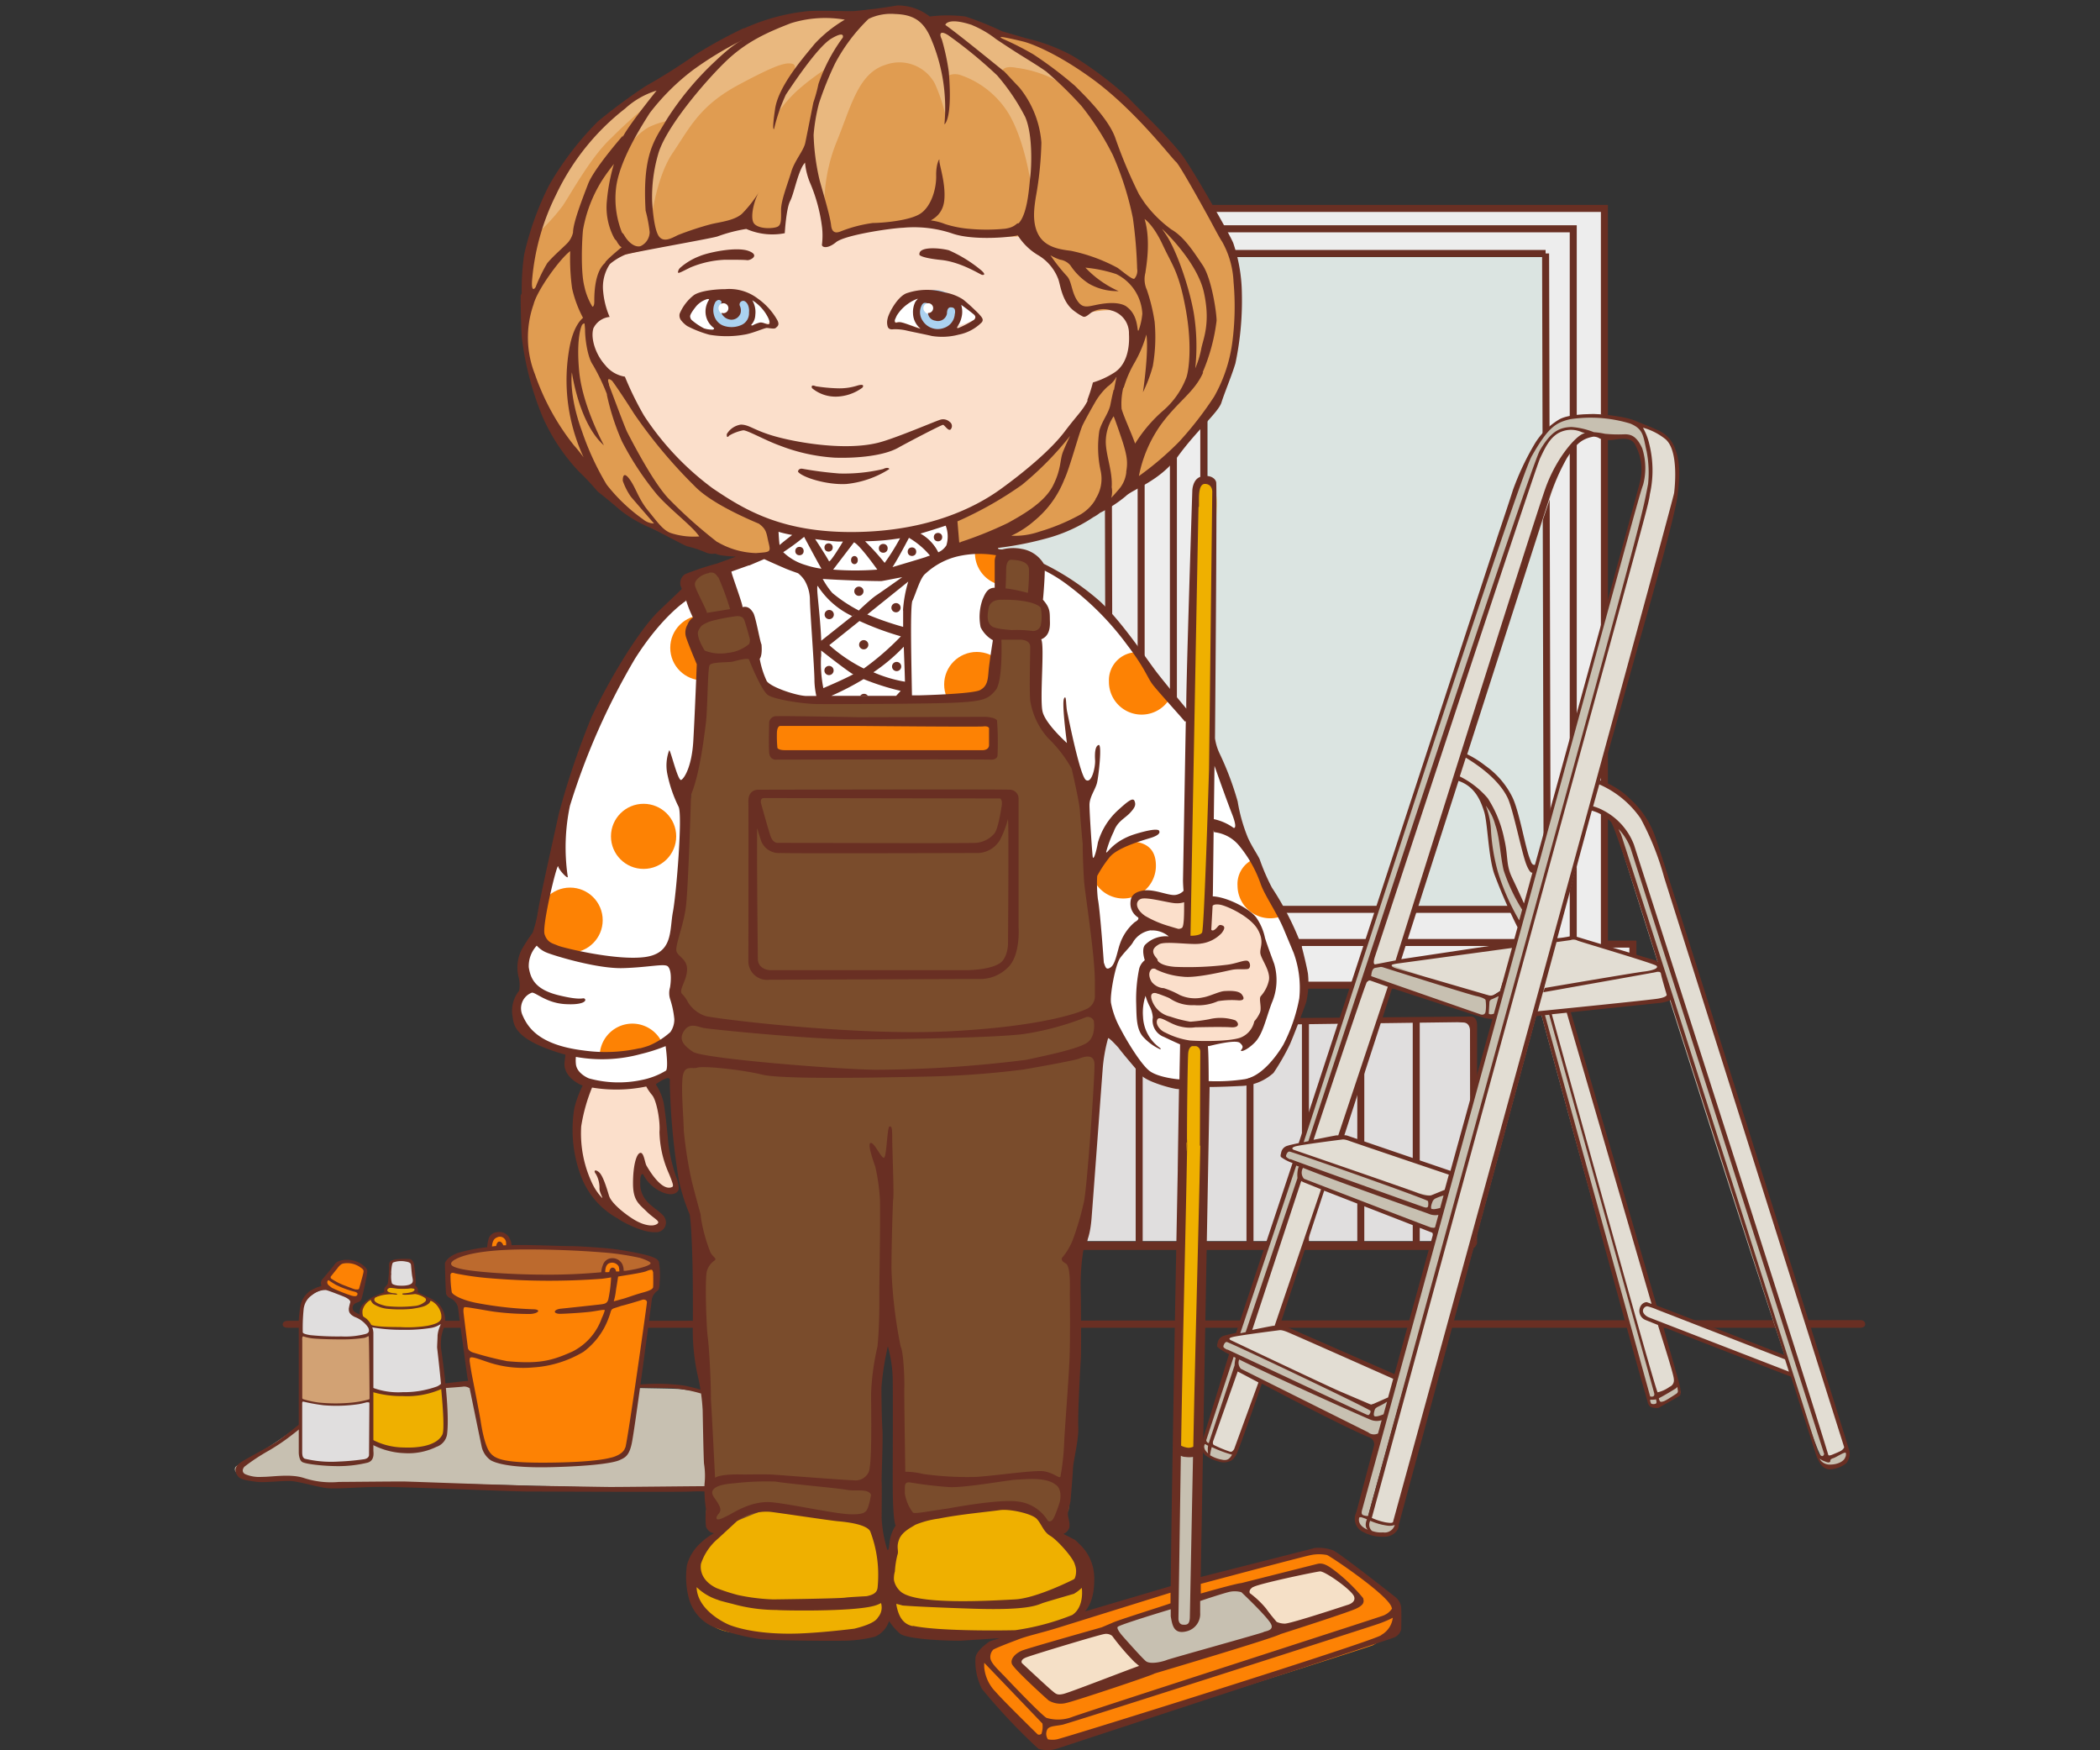 <svg xmlns="http://www.w3.org/2000/svg" viewBox="0 0 300 250"><rect x="0" y="0" width="300" height="250" fill="#333333" stroke="none"/><defs><style>.cls-1,.cls-5{fill:none}.cls-2{fill:#dbe4e1}.cls-3{fill:#ededed}.cls-4{fill:#e0dede}.cls-5{stroke:#692f23;stroke-miterlimit:10}.cls-6{fill:#692f23}.cls-7{fill:#c7c0b1}.cls-8{fill:#e2ddd3}.cls-9{fill:#fd8204}.cls-10{fill:#bc6a2e}.cls-11{fill:#efb000}.cls-12{fill:#d2a274}.cls-13{fill:#fbdfcb}.cls-14{fill:#fff}.cls-15{fill:#7a4c2c}.cls-16{fill:#e09c51}.cls-17{fill:#abd2f0}.cls-18{fill:#e9b87f}.cls-19{fill:#f5e0c7}</style></defs><g id="Слой_2" data-name="Слой 2"><g id="Слой_24" data-name="Слой 24"><path class="cls-1" d="M0 0h300v249.22H0z"/><path class="cls-2" transform="rotate(-180 133.855 83.215)" d="M109.44 36.37h48.83v93.68h-48.83z"/><path class="cls-3" d="M158.13 130.08h-29.76l5.11 10.68h99.78v-5.87h-4.06V29.77l-94-.19-5.36 6.83h28.28zm14-93.9h48.65v93.67h-48.66z"/><path class="cls-4" d="M109.47 36.41h20.38l-20.38 25.96V36.41zM109.47 90.64l18.9 39.44h-18.9V90.64z"/><path class="cls-5" d="M158.26 36.2h-48.83v93.68h49.06l-.23-93.68z"/><path class="cls-6" d="M265.86 188.56l-181.62.1h-43.1c-.47 0-.75.19-.76.53s.42.47.76.46h224.51s.8.06.81-.5-.6-.59-.6-.59z"/><path class="cls-5" d="M142.45 32.68h82.3v101.94h-78.78l1.42 6.1h85.88v-5.87h-4.07V29.77h-88.53"/><path class="cls-5" d="M163.02 32.76h4.61v101.86h-4.61z"/><path class="cls-2" transform="rotate(-180 196.9 83.56)" d="M172.49 36.72h48.83v93.68h-48.83z"/><path class="cls-5" d="M220.8 36.2h-48.83v93.68h49.06l-.23-93.68z"/><path class="cls-4" transform="rotate(-180 168.55 161.61)" d="M127.02 145.95h83.05v31.32h-83.05z"/><path class="cls-5" d="M202.32 145.64v31.74M194.4 145.71v31.67M186.49 146.18v31.2M178.57 146.18v31.2M170.66 146.18v31.2M162.74 146.18v31.2M154.83 146.18v31.2M146.91 153.53v23.85"/><path class="cls-6" d="M154.93 145.66c.26 0 55.25-.46 55.25-.46s.83 0 .83 1.19v31.15s-.16 1-1.45 1H130.2l.16-1.19H209s.93.05 1-1.75 0-28.47 0-28.47 0-1-.88-1.08l-.88-.05-53.49.72z"/><path class="cls-7" d="M172.12 205.47S216.74 69.6 217.39 67.82s2.84-6 4.31-7a13.18 13.18 0 0 1 5.69-1.71c1.34 0 5.43.83 6.23 1.51a8.07 8.07 0 0 1 2.38 7.15c-1.87 11.31-40.66 148.6-40.56 148.81s-1.21.39-1.29-.14 40.46-148.18 40.46-148.18.53-4.5-1.15-5.38-5.26-.41-5.5-.68a7.15 7.15 0 0 0-4.75-.78c-1.77.56-2.84 2.74-4 5.72S173.05 206.25 173 206.25s-1 .49-.88-.78z"/><path class="cls-7" d="M193.87 216.63a1.94 1.94 0 0 0 .33 1.4 6.94 6.94 0 0 0 3.34 1.29 3.11 3.11 0 0 0 1.66-.84 7.06 7.06 0 0 0 .31-1.14 3.18 3.18 0 0 1-2.52.25c-1.25-.5-2.82-1.16-2.82-1.16s-.17-.2-.3.2zM171.94 206.58a1.78 1.78 0 0 0 1 1.57c1.07.56 1.95.79 2.45.53a2.33 2.33 0 0 0 .92-.86c0-.06-3.82-1.55-3.82-1.55s-.4-.27-.55.31z"/><path class="cls-8" d="M182.89 189.57c-.05-.06-7.3 1.29-7.49 1.42s.19.5.71.71 19 9 19.05 9 2.37-.28 2.37-.28a8.63 8.63 0 0 0 1-.84c0-.09.71-2.87.71-2.87zM198.2 137.69l18.14-2.69-2.06 6.57-1.51.95-15.13-4.72.56-.11zM222.09 134.37l2.55-.46 11.87 3.63s.9 1.43 0 1.34-16.1 2.88-16.1 2.88z"/><path class="cls-8" d="M226.7 62.21a6 6 0 0 0-3.13 2.89C222.43 67.23 177.29 205.55 177 206s-.53 1.38-.69 1.42a5.64 5.64 0 0 1-2.27-.43c-.56-.36-1.11-.76-1.11-.76s46.35-139.6 46.69-140.54a11 11 0 0 1 2.67-3.86 4.42 4.42 0 0 1 3.36-.41c.71.33 1.43.69 1.43.69zM234.49 61.07a18.85 18.85 0 0 1 1.25 5 25.47 25.47 0 0 1-.94 7.24c-.94 3.73-39 143.35-39.07 143.45a2.37 2.37 0 0 0 1.5.84 2.54 2.54 0 0 0 2.27-.25c.8-.6 39.75-145.8 39.89-146.57a11.11 11.11 0 0 0 .23-4.52c-.43-1.55-.53-2.73-2.29-4.19s-2.96-1.38-2.84-1z"/><path class="cls-7" d="M195.76 138.15s-.41 1-.17 1.51 16.27 5.52 16.27 5.52l1.56.17.88-3.15-.65.1a62.7 62.7 0 0 1-6.93-1.39 74.48 74.48 0 0 0-8.52-3.22c-.2.17-2.38.01-2.44.46z"/><path class="cls-8" d="M220 141.86c-.06.07-.61 2.78-.61 2.78s19.37-1.68 19.29-2.27-1.36-3.69-1.36-3.69-16.93 2.67-17.32 3.18z"/><path class="cls-7" d="M220.21 145s14.8 54.6 15.54 54.6.92-.38.61-1.32-15.05-53.4-15.05-53.4-1.13-.46-1.1.12z"/><path class="cls-8" d="M222.4 144.5l1.53-.2 15.23 51.95s.46 1.29.1 1.57-2.55 1.52-2.55 1.52l-15.46-54.41s.84-.71 1.15-.43z"/><path class="cls-7" d="M230.65 117.94s28.14 89.6 29.65 90.29.33-1.19.2-1.78-27-84.6-27-84.6-1.7-4.77-2.85-3.91z"/><path class="cls-8" d="M227.39 114.24l-.25 1a19.35 19.35 0 0 1 2.85 1.47 11.82 11.82 0 0 1 3 3.91c.92 2.23 27.63 87.09 27.63 87.09s.87.67 2.38-.44-.1-2.86-.1-2.86L236 119s-3.15-6.31-7.55-7zM208.34 109.87a1 1 0 0 0 .46 1.42 13.38 13.38 0 0 1 4.43 4.62c.56 1.47 1.3 5.64 1.73 7.31s1.1 4.11 1.94 5a1.89 1.89 0 0 1 .6 1.73l1.75-5.74s-1.22-2.79-1.38-3-1.17-6.93-3.26-9.09-4.59-4.54-5-4.38-1.27 2.13-1.27 2.13z"/><path class="cls-7" d="M212 114.84c.08.25 1.1 7.79 1.63 9.09s2.8 7.36 2.8 7.36c.76.74 1-.41 1-.41s.1-1.24-.1-1.47a76.56 76.56 0 0 1-3-9.24c-.41-2.18-1.38-4.82-2.24-5.79s-.09.46-.09.46z"/><path class="cls-8" d="M192.44 162.53a79.45 79.45 0 0 0-8 1.17c-.25.22-.11.42.53.71s18.9 6.75 18.9 6.75 2.55-.88 2.6-.94a18.43 18.43 0 0 1 .6-2.52c.24-.29-14.63-5.17-14.63-5.17z"/><path class="cls-7" d="M183.66 164.38c0 .07-.23 1 .15 1.19s1.53 1 1.8 1 .1.71.19 1.17 0 1 3.72 2.31 15.48 5.81 15.48 5.81 1.68-5.34 1.68-5.41a6.2 6.2 0 0 0-2 .25c-.14.18-1.84-.27-2.11-.34S184 164.2 184 164.2s-.28-.2-.34.18z"/><path class="cls-8" d="M234.75 187.76s.14.55 1.1.79 20 7.85 20 7.85l-.79-2.56-19.74-7.49a.86.86 0 0 0-.57 1.41z"/><path class="cls-7" d="M263.54 207l-2.31 1.18-1.3.13s.21.76.75.95 2.48.07 2.72-.3a5.18 5.18 0 0 0 .54-1.24c.06-.32-.4-.72-.4-.72zM239.6 197.75l-3.06 1.71-1.09.19a2.57 2.57 0 0 0 .25 1 1.72 1.72 0 0 0 1.17.27 13.54 13.54 0 0 0 2.09-1.08c.07-.08 1.25-1 1.14-1a6.21 6.21 0 0 1-.5-1.09zM174.51 191.7a1.34 1.34 0 0 0 .25 1 10.47 10.47 0 0 0 1.81.94s.18 1.54.2 1.84 17.91 9.33 17.91 9.33l2.24.74s1.66-5.7 1.63-5.76-2.39 1.59-2.82 1.2-20.49-9.53-20.49-9.53-.64.02-.73.24z"/><path class="cls-6" d="M264.22 207.33c.05-.12-27.1-86.21-27.58-87.26a13.12 13.12 0 0 0-3.7-5.89 11.28 11.28 0 0 0-4.33-2.71c2.24-8 6.85-24.34 7.15-25.37.39-1.37 3.53-12.58 3.87-15.17s.46-4.77-.31-6.8a4.51 4.51 0 0 0-2.72-2.78c-.63-.32-2.9-1.2-2.9-1.2-1-.56-4.75-1.06-6.32-1-.83 0-3.5.05-4.72.81a10.22 10.22 0 0 0-3.43 3.45 38.58 38.58 0 0 0-3.1 6.59c-.56 1.8-2.15 6.5-2.15 6.5l-28.45 86.77c-.79.17-1.4.31-1.59.38a1.24 1.24 0 0 0-.92 1c-.1.37-.11.52 0 .63a6.26 6.26 0 0 0 1.63.84l-8.07 24.25h.05c-.87.19-1.55.34-1.76.42a1.24 1.24 0 0 0-.92 1c-.1.37-.11.52 0 .63a7.37 7.37 0 0 0 1.63 1l-3.87 12.59v.07a.17.17 0 0 0 0 .06 1.73 1.73 0 0 0 .59 1.8 6 6 0 0 0 1.77.81 2.27 2.27 0 0 0 1.94-.2 2.94 2.94 0 0 0 .8-1.24c.47-1.07 3.13-8.73 3.45-9.68 4.31 2.27 11.92 6.24 15.27 7.64a1.06 1.06 0 0 1 .77 1.17l-2.54 9.56a2.08 2.08 0 0 0 1.09 2.87 5.41 5.41 0 0 0 2.75.62c1.32.09 2.28-.88 2.21-1.66l19.67-72.7.74-.08c1.25 4.61 13.67 50.34 14.83 54l.31 1.14s.11.74.69.85c.89.17 1 0 1.07-.05s2.49-1.4 2.75-1.57.22-.4.25-.59a12.59 12.59 0 0 0-.34-1.64l-2.17-7.65c5.27 2.07 16.86 6.56 18.25 7.1l3.6 11.23c.71 1.86 1.34 1.88 1.8 2a4.08 4.08 0 0 0 2.48-.85 2.19 2.19 0 0 0 .48-1.69zm-29.88-90.49a39.63 39.63 0 0 1 3.4 8.5l25.74 81.45a1.21 1.21 0 0 1-.48.44c-.36.2-1.66.71-1.66.71a.42.42 0 0 1-.14-.08c-2.75-9.26-27.77-87.19-27.77-87.19a9.22 9.22 0 0 0-4.38-4.91 6.7 6.7 0 0 0-1.46-.59l.88-3.13a13.94 13.94 0 0 1 5.86 4.8zm2.5 20.61a1.1 1.1 0 0 0-.53-.33c-.48-.12-11.17-3.35-11.17-3.35a2.27 2.27 0 0 0-1 0 15.09 15.09 0 0 1-1.67.24l4.93-18.22a5.91 5.91 0 0 1 2.72 1.59c.69.77 5.69 16.79 6.71 20.07zM185 163.76c.71-.24 6.76-1 6.76-1s.25-.08 1 .2 14.24 4.83 14.24 4.83v-.09l-.62 2.25-1.84.75s-.48.3-2.11-.34-17.62-6.13-17.62-6.13-.53-.23.19-.47zm27.68-19s.08-1.27.1-1.62.41-.44.41-.44l.91-.42-.69 2.51c-.58.21-.74-.02-.74-.02zm.53.75l-6 21.73-14.64-5a1.35 1.35 0 0 0-.52-.09l6.82-21c4.58 1.5 12.79 4.18 13.36 4.28a4.62 4.62 0 0 0 .96.09zm.15-3.39a1.09 1.09 0 0 1-.85 0l-13-3.79c-.72-.21-.74-.4-.68-.5s.85-.21.85-.21L216 135.4l-1.7 6.17c-.2.12-.65.43-.95.56zM200.19 137l8.17-25.46c2.36.8 3.16 2.82 3.66 4.39s.59 6.45 1.46 8.94a79.22 79.22 0 0 0 3.31 7.58l-.59 2.15zM214 124.59a27.88 27.88 0 0 1-1-5.92 11.19 11.19 0 0 0-.75-3.59 7.54 7.54 0 0 1 1.36 2.74c.63 1.76.7 4.32 1.19 6.47a25.52 25.52 0 0 0 2.65 5.64l-.42 1.53a33.07 33.07 0 0 1-3.03-6.87zm2 .74c-.9-1.88-.51-3-1.12-5.55a16.77 16.77 0 0 0-2.34-5.76 12.54 12.54 0 0 0-4-3.12l.86-2.68c3.94 2.39 5.4 4.52 6 5.79.8 1.74 2 7.9 2.68 9.55.41 1 .69 1.14.84 1.08l-1.21 4.4c-.14-.33-.91-2.04-1.71-3.7zm2.68-2.37c-.7-1.37-1.55-6.78-2.58-9a12 12 0 0 0-3.92-4.6 13.91 13.91 0 0 0-2.58-1.62l11.94-37.19a32.15 32.15 0 0 1 2.34-5.18c1.05-1.56 1.82-2.67 3.74-3a1.59 1.59 0 0 1 .92.27 4.44 4.44 0 0 0 2.21.14c.58-.05 2.41-.49 2.92.91a7.33 7.33 0 0 1 .51 5.52c-.3 1.25-7 25.71-14.9 54.31-.42.12-.6-.52-.6-.52zm7.45-61c-1.12.46-3.7 3.37-5.25 7.5s-21.51 67.72-21.51 67.72l-2.9.56s-.48.14 0-1.25 22.72-69.26 23.53-71 1.44-2.93 2.61-3.62a3.73 3.73 0 0 1 3.23-.2 1.43 1.43 0 0 0 .58.15zm-29.63 76.28l.74-.13a1.37 1.37 0 0 1 .35.06s12.17 3.86 13.31 4.1 1.32.54 1.32.54a5.62 5.62 0 0 1 0 1.73c-.15.63-.85.3-.85.3s-15-5.21-15.49-5.42c.05-.42.12-1.12.62-1.18zm1.76 2.7l-7.08 21.23h-.29c-.56.1-1.89.36-3.24.63.68-2.06 7.25-21.87 7.61-22.52l.26-.21a.42.42 0 0 1 .28 0zm-9.09 29.13l15.43 6s.11.06.08.37l-5.47 19.83-15.65-6.86a1.64 1.64 0 0 0-.72-.1zm-7.08 19.3h-.2c-.54.09-1.77.33-3 .59l7-21.27a3.42 3.42 0 0 0 .35.18l2.48 1zm22.46-14c-.53-.15-18.26-7-18.26-7a1.31 1.31 0 0 1-.14-1.56c5.63 2.25 17.09 6.24 17.87 6.53a2.44 2.44 0 0 0 1.47.19l-.49 1.79a.54.54 0 0 1-.46 0zm0-2.66c-.29-.17.07-1 .07-1a.88.88 0 0 1 .41-.51 7 7 0 0 1 1.19-.44l-.49 1.79c-.22.03-.91.25-1.14.12zm-20.24-7.11c-.44-.2-.57-.35-.59-.44a.83.83 0 0 0 0-.1s.15-.58.48-.58 19.7 6.82 19.8 7.08a1.79 1.79 0 0 1 0 .78c-.12.2-.34.15-.61.07s-18.28-6.52-19.04-6.85zm.87.88l.39.16-.09.13a4.11 4.11 0 0 0-.13 1.45v.06l-7.4 22-.77.16zM176 191c.71-.24 6.76-1 6.76-1s.25-.08 1 .2 14.77 6.52 15.27 6.74l-.73 2.66-2.39 1.05-4.53-1.93c-1.61-.69-15.49-7.27-15.49-7.27s-.63-.26.11-.45zm22.15 9.21l-.5 1.8c-.29.12-1.06.41-1.29.27s0-.84.09-1.06l.23-.2s.78-.38 1.12-.58zm-22.79-7.41c-.44-.2-.57-.35-.59-.44a.83.83 0 0 0 0-.1s.15-.58.48-.58 20.43 9.57 20.53 9.83a.5.5 0 0 1-.07.37c-.12.2-.14.29-.41.2s-19.21-8.99-19.97-9.33zm.88 1l.28.14a5.52 5.52 0 0 0-.15 1.07l-3.69 11.11a.46.46 0 0 1-.36-.41zm-4.07 12.47l.42.23a3.07 3.07 0 0 0 0 1.09c-.73-.59-.59-1.17-.45-1.33zm2.5 2.24a5 5 0 0 1-1.8-.65 6.9 6.9 0 0 1 .24-1.17 17.53 17.53 0 0 0 2.9 1.09c-.35.57-.63.86-1.38.73zm1.63-1.51c-.37.52-.49.34-.61.34a17.23 17.23 0 0 1-2.29-.95c-.18-.13-.13-.37-.11-.5l3.53-10a3.21 3.21 0 0 0 .37.2l2.59 1.37zm19.23-2.38l-18.26-9.11a1.26 1.26 0 0 1-.24-1.33c5.78 2.87 18 8.31 18.78 8.61a2.28 2.28 0 0 0 1.57.06l-.52 1.9a1.34 1.34 0 0 1-1.33-.1zm-1.38 12.24a.18.18 0 0 1 .11-.15h.2a6.62 6.62 0 0 1 .82.3s-.48 1 .14 1.5c-1.56-.63-1.27-1.62-1.27-1.62zm.53-.48c-.21-.11-.16-.41-.12-.61 39.38-143.83 39.27-143.9 40.18-146.56a9.18 9.18 0 0 0-.14-5.18c-.75-1.64-1.51-2-2.48-2a19.59 19.59 0 0 1-2.85-.07 11 11 0 0 0-1.58-.23 10.73 10.73 0 0 0-3.18-.74c-1.83.05-3 .73-4.53 3.35S188.22 159 186.91 163l-.67.14c1.64-4.9 30.31-94 32.59-98s3.37-4.78 5.47-5.26a19.45 19.45 0 0 1 8.56.61c2 .8 1.87 1.88 2.38 4a16.14 16.14 0 0 1 .2 4.64c-1.27 6.73-1.43 6.66-40 147.41a2 2 0 0 1-.75-.14zm3 2.49a3.75 3.75 0 0 1-1.68-.2 1.18 1.18 0 0 1-.25-1.45 9.24 9.24 0 0 0 2.42.69 2.26 2.26 0 0 0 1.08-.09 1.5 1.5 0 0 1-1.61 1.07zm1.38-1.51c-.18.17-.27.22-1.15.08a9.16 9.16 0 0 1-1.94-.63c39.16-144 39.42-143.89 39.73-146.24a15.55 15.55 0 0 0-.07-7.07 9.06 9.06 0 0 0-.92-2.41 8.84 8.84 0 0 1 3.06 1.52c2 1.39 1.55 6.5 1.39 7.79S199 217.39 199 217.39zm20.63-72.94l2.67-9.86 2-.28a1.24 1.24 0 0 1 1 .07c.63.25 11.05 3.3 11.31 3.62s-.44.64-1.87.81-14.13 2.34-14.13 2.34l-.2.61s15.94-2.83 16.1-2.88.66-.15.71.24.82 3 .82 3 .08.32-1.19.54c-.91.18-15.45 1.64-17.26 1.82zm18.93-1.57l16.27 50.69c-1.75-.68-14.05-5.48-18.22-7.06l-12.27-41.9 12.92-1.35a5.23 5.23 0 0 0 1.25-.35zM220.71 145l.59-.06c.9 3.18 14.8 53.26 15 54s-.56.52-.56.52zm15.83 55.49a.86.86 0 0 1-.65 0 1.37 1.37 0 0 1-.15-.41v-.15c.33 0 .66 0 .83-.06.06.22.14.54-.03.61zm3.09-2.41c0 .15.06.45.07.61a.44.44 0 0 1-.19.36s-1.5 1-1.83 1.1-.48.1-.54 0-.18-.3-.15-.44c.73-.37 2.08-1.18 2.47-1.44a.7.7 0 0 0 .17-.2zm-.51-1.07a1 1 0 0 1-.61 1.08 4.7 4.7 0 0 1-1.7.78c-.29 0-14.09-50.24-15.12-54l2.13-.22 12.12 41.59-.69-.25c-.27 0-.93.2-1.05 1.12a1.41 1.41 0 0 0 .78 1.39s.73.3 1.87.75c.06.3 2.27 7 2.27 7.75zm-3.63-8.87c-.39-.17-.83-.58-.78-.95a.67.67 0 0 1 .61-.61 8.46 8.46 0 0 1 1.43.49l18.25 7.09.56 1.76c-1.49-.59-19.7-7.62-20.07-7.78zm-4-69.13c-.07-.13-.15-.34-.27-.6a8.23 8.23 0 0 1 1.73 2.77l27.64 86.49s-.14.78-.85-.14c.03 0-27.95-88-28.23-88.53zm32.13 89.1c-.14.56-1 1.07-2.14 1.08a1.69 1.69 0 0 1-1.53-.78v-.07a2.12 2.12 0 0 0 .52.31c.53.2.8.36 1 .1a.17.17 0 0 0 0-.06c0-.1 0-.29.42-.41s1.7-1 1.8-.74a1 1 0 0 1-.05.56z"/><path class="cls-7" d="M42.4 203.88a71.82 71.82 0 0 1-8.58 5.51c-.34.18-.58.9.7 1.44s8.43.35 9.8.74a16.6 16.6 0 0 0 6.64.37c2.37-.44 34.85.53 36.71.6s16.49 0 18.17 0c2.22-.06 2.76-.88 3.25-1.53a6.33 6.33 0 0 1 3.1-2c1.56-.49 3.72-.6 5.06-2a35.21 35.21 0 0 0 3.28-4.18c.42-.6 1.37-1.77 1.07-1.79s-9.28-.32-9.63-.3-6.21-1.27-6.35-1.32-7.52-.88-8.42-1-6.83-.12-7-.23-24.12-.42-24.53-.42-23.27 6.11-23.27 6.11z"/><path class="cls-9" d="M64.16 181.92s-.15 2.5.19 2.94 1.18.6 1.32.93 2.58 19.12 3.42 20.68a3.8 3.8 0 0 0 2.81 2.39c1.63.57 8 .37 10.76.23s5.54-.58 6.34-1.09.91-1.78 1.09-2.66 2.81-20.06 2.81-20.06a3 3 0 0 0 .91-1.27 13.78 13.78 0 0 0-.26-2.71v-.67s-29.05-.41-29.39 1.29z"/><path class="cls-10" d="M65.41 179.33c-.13.07-1.16.61-1.09 1.23s.46 1.23 2.76 1.27 15.11.85 17 .76a46.14 46.14 0 0 0 7.27-1c1.37-.41 2.2-.57 2.23-1s-2-1.31-3.39-1.53-14.17-1.31-17.68-1-6.3.83-7.1 1.27z"/><path class="cls-9" d="M86.2 181.95c0 .07.15-1.57.77-1.74a1.41 1.41 0 0 1 1.6.42 3.45 3.45 0 0 1 .3 1.32zM69.92 178.15s.19-1.41 1-1.69a1.2 1.2 0 0 1 1.44.49 3.27 3.27 0 0 1 .19 1.18z"/><path class="cls-6" d="M94.12 180.19c-.22-.49-1.19-.78-2.1-1a46.31 46.31 0 0 0-4.89-.85c-1-.1-4.08-.34-5.6-.35-1.73 0-6.19-.23-8.35-.14h-.1a2.42 2.42 0 0 0-.24-.89A1.63 1.63 0 0 0 71 176a1.34 1.34 0 0 0-1.23 1.09 4.48 4.48 0 0 0-.17 1.05 25.57 25.57 0 0 0-4.15.81c-1.31.47-1.81 1.16-1.89 1.5 0 .14.1 4.13.18 4.39a1.14 1.14 0 0 0 .69.63 2 2 0 0 1 1 1.25c0 .22 1.34 10 1.34 10s1.9 9.31 2.06 10a3.24 3.24 0 0 0 1.25 1.84c.59.36 2.63 1.16 8.78 1s8.84-.64 9.64-1 1.36-.61 1.74-2.34c.46-2.08 2.89-20.69 2.89-20.69a1.93 1.93 0 0 1 .71-1.1c.42-.25.37-.85.4-1.32a11.28 11.28 0 0 0-.12-2.92zM71 176.75a.88.88 0 0 1 1.29.67 2 2 0 0 1 0 .45h-.4c-.08-.25-.27-.53-.56-.53s-.43.44-.44.63l-.61.07c.03-.1.01-1.04.72-1.29zm-6 3.16c.81-.47 3.15-1.42 10-1.45 5.42 0 9.47.3 10.88.41a37.84 37.84 0 0 1 5.54.8s1.5.46 1.52.76-1.53.8-3.53 1.08h-.32a2 2 0 0 0-.22-1 1.58 1.58 0 0 0-1.55-.79 1.39 1.39 0 0 0-1.2 1 2.9 2.9 0 0 0-.22 1 81.15 81.15 0 0 1-8.32.34c-4 0-10.39-.36-12.24-.95-1.13-.32-1.13-.74-.34-1.21zm23 1.7c0-.24-.18-.55-.5-.55s-.45.45-.45.57-.53.07-.59.07c0-.17 0-1.11.64-1.29a1.09 1.09 0 0 1 1.28.47 2.6 2.6 0 0 1 .1.72 3.27 3.27 0 0 1-.43.01zm-21.69 5.11c.24-.1 2.72.41 4.32.64a39.07 39.07 0 0 0 5.16.32c1.19-.08 1.52-.65.42-.67a52.6 52.6 0 0 1-8.1-.9c-2-.38-3.42-1.11-3.57-1.54a14.32 14.32 0 0 1-.18-2.31s-.14-.68.66-.38a41.41 41.41 0 0 0 5 .7 100.81 100.81 0 0 0 16 .07s.92-.12 1.28-.2a18.8 18.8 0 0 1-.4 3.15c-.17.58-.5.64-1.17.72-1.29.15-4.49.49-5.57.6s-1.23.7-.2.74c.55 0 3.14-.14 4.43-.3 1-.13 2-.37 2-.22s-.28.85-.42 1.13a8.48 8.48 0 0 1-4.2 4.78c-3 1.34-4.79 1.79-9.32 1.37a45.7 45.7 0 0 1-4.85-1.23c.24.06-.67-.1-.76-.67-.32-2.5-.61-4.94-.61-4.94s-.11-.76.13-.87zm23 20.05c-.31 1.12-2.2 1.48-2.13 1.45s-1.6.6-8.31.69-8.1-.45-8.86-1.42-1.2-3.54-1.34-4.49-1.14-6-1.3-6.84c0 0-.16-.9-.28-1.79 0-.23 0-.41.13-.47.38-.16 1.91.51 3.13.86a15.8 15.8 0 0 0 5.78.56 16 16 0 0 0 7.22-2.23 10.51 10.51 0 0 0 3-3.49 12 12 0 0 0 .85-2.09c.19-.69.26-.53 1.6-1 .4-.07 2.67-.75 2.93-.85s.71 0 .69.36-2.67 19.26-3.08 20.74zm4-23c0 .24-.16.49-1.41.83s-2.38.78-2.88.91l-1.34.36a8.69 8.69 0 0 0 .3-1.46c.05-.42.19-1.12.32-2.07.32-.08 3.41-.51 4-.76 1.1-.46.85-.06 1 .1.03.79.03 1.95 0 2.13z"/><path class="cls-6" d="M67.07 198.28a1.34 1.34 0 0 0-1-.21c-.35.05-6.91.53-8.9.5s-6.67.16-7.11.1A1.39 1.39 0 0 0 49 199c-.31.25-5.31 4.45-7 5.73a30 30 0 0 1-3.62 2.48 28.85 28.85 0 0 0-3.47 2.29c-.33.39-.32.85.14 1.07a5.17 5.17 0 0 0 2.37.38c1.59 0 4.06-.47 6 .16a12.45 12.45 0 0 0 5 .56c1 0 8.43-.08 9.4-.06s16.3.58 18.7.63c1.8 0 9.08.14 10.56.15s13.39-.13 15.1-.12 4.65.11 5.44-.23 2-2.12 2.9-2.79a10.51 10.51 0 0 1 4.26-1.54 4.41 4.41 0 0 0 2.93-1.9c.45-.6 1.83-2.52 2.22-3s1.4-1.41 1.18-1.64a30.44 30.44 0 0 0-5.06-.34 25.75 25.75 0 0 1-5.85-.38c-1.61-.31-4.79-1-5.62-1A27.72 27.72 0 0 1 100 199a21.2 21.2 0 0 0-4-.75c-.69 0-4.31-.08-4.5-.06s-.14-.4.06-.44a28 28 0 0 1 6.18.16 23.91 23.91 0 0 1 2.68.69 32.5 32.5 0 0 0 4.2.43 41.65 41.65 0 0 1 5.31.8 12.78 12.78 0 0 0 3.75.56c1.77 0 4 .13 4.95.14s3.39-.1 3.68.21-1.18 1.88-1.45 2.26-2.06 2.63-2.81 3.51a6.17 6.17 0 0 1-2.7 1.88c-.8.2-3.89.83-4.41 1.55s-1.93 2.7-3.15 3-7.57 0-9 .1-20.67 0-23.29 0-16.76-.64-20.7-.66-7 .42-8.63.1-2.9-.69-4.17-.89-4 .25-5.39.06-2.29-.32-2.64-.82-.78-1.26.73-2.15 3.89-2.11 5-2.87 2.82-2.23 3.89-3 2.21-2.3 3.14-3 1.81-1.86 2.89-1.91 8 .15 11 0c1.93-.12 6.22-.75 6.46-.64s.12.45.12.45-.02.42-.13.57z"/><path class="cls-4" d="M55.73 183.39v-2.48a1.15 1.15 0 0 1 .85-.89c.62-.18 1.81-.17 2 .17A4.22 4.22 0 0 1 59 182c0 .65.14 1.38-.09 1.53s-2.25.62-3.18-.14z"/><path class="cls-11" d="M55 184.66a17.2 17.2 0 0 1-2 .85 2.3 2.3 0 0 0-1.38 1.62 3.89 3.89 0 0 0 .33 1.79 26.89 26.89 0 0 1 .44 4.24c0 1.19-.7 8.59-.56 9.17s.05 2.62.63 3.06a9.78 9.78 0 0 0 4.67 1.7 13.8 13.8 0 0 0 5-.71 2.31 2.31 0 0 0 1.32-1.72c.07-1-.64-11.3-.7-11.62a10.42 10.42 0 0 1 .16-2.73c.21-.76.59-2.28.31-2.81a3.19 3.19 0 0 0-1.62-1.79c-1-.41-2.13-1.17-2.25-1.15s.06-.22-.19-.5a10.13 10.13 0 0 0-3.74-.21 1.64 1.64 0 0 0-.42.81z"/><path class="cls-4" d="M52.72 189.37a31.5 31.5 0 0 0 5.28.49 14.54 14.54 0 0 0 4.74-.64l.66-.42a12.16 12.16 0 0 0-.78 3c.08.69.57 4.19.64 4.48a6.48 6.48 0 0 1 .14 1.55 12.89 12.89 0 0 1-5.94 1.37 20.59 20.59 0 0 1-5.3-1.16s.17-2.81.26-3.61a20.85 20.85 0 0 0-.3-3.87c-.12-.56.07-1.56.6-1.19z"/><path class="cls-6" d="M63 192.57a8.89 8.89 0 0 1 .06-1.7c.08-.35.14-.63.27-1a4.13 4.13 0 0 0 .26-1.55 3.63 3.63 0 0 0-.93-2.1 5.43 5.43 0 0 0-1.67-1s-1.27-.63-1.3-.63 0-.07 0-.32a.71.71 0 0 0-.3-.6c-.13-.1-.05-.15 0-.41a16.92 16.92 0 0 0-.23-2.52c-.06-.58-.36-.85-.56-.9a10.58 10.58 0 0 0-1.7 0 2.69 2.69 0 0 0-1.07.25c-.3.23-.26.73-.25.89a16.5 16.5 0 0 1-.18 2.35c-.11.28-.3.34-.45.62s0 .61-.07.64a13.72 13.72 0 0 0-1.8.76c-.52.32-1.43.92-1.62 1.61a2.81 2.81 0 0 0 .15 1.77 32.75 32.75 0 0 1 .64 3.71c.3 2.54-1.91 11.69.32 13.55a10.69 10.69 0 0 0 5.23 1.57 9.12 9.12 0 0 0 4.55-.9 2.28 2.28 0 0 0 1.51-1.74c.48-3.65-.86-12.35-.86-12.35zm-10.5-2c-.06-.41-.21-1.05-.21-1.06.07-.17.45 0 .45 0a23.54 23.54 0 0 0 4.84.43 21.9 21.9 0 0 0 4-.27 3.38 3.38 0 0 0 1.38-.56 2.74 2.74 0 0 1-.1.31 4.32 4.32 0 0 0-.35 1.32c0 .47-.08 1.6-.06 1.79 0 0 .29 2.42.55 5.13a2.22 2.22 0 0 1-.56.37 13.89 13.89 0 0 1-4.91.82 10.4 10.4 0 0 1-4.66-.78 1 1 0 0 1-.5-.38c.17-1.88.4-3.41.4-3.7a20.82 20.82 0 0 0-.25-3.38zm3.38-8.71c0-.31.08-1.38.27-1.53a3.36 3.36 0 0 1 1.85-.13c.62.09.71.34.72.45s0 0 0 .05.09 1.1.15 1.5.21.75 0 1.05-1 .46-2.06.37c0 0-.69-.09-.82-.31a3.76 3.76 0 0 1-.09-1.41zm-2.4 3.68c.11-.3.4-.32.94-.5a6.5 6.5 0 0 1 1.49-.18c.33 0 .8.12.83 0s-.51-.14-.65-.16c-.84-.14-.79-.38-.74-.51a.5.5 0 0 1 .5-.23c.21 0 .92.11.92.11a14.94 14.94 0 0 0 1.51 0c.46-.06.79-.09.92 0s0 .38-.48.51a5.85 5.85 0 0 1-1.13.16c-.12 0-.3.19.29.2a13.17 13.17 0 0 0 1.41-.11 3.32 3.32 0 0 1 1.46.59.33.33 0 0 1 0 .48 2.66 2.66 0 0 1-1.65.65 17.84 17.84 0 0 1-3.9 0c-1.34-.3-1.82-.67-1.71-.98zm-1.7 1.67a2.34 2.34 0 0 1 1.11-1.5c.08-.08.08 0 .08 0a1.22 1.22 0 0 0 .42.57 4.56 4.56 0 0 0 2.06.67 18.07 18.07 0 0 0 3.36 0c1.93-.28 2.09-.52 2.38-.71a.69.69 0 0 0 .29-.43c.22 0 .49.22.74.43a2.82 2.82 0 0 1 .82 1.55 2.52 2.52 0 0 1 0 .51c-.14.67-1.24.91-1.92 1.06a17.54 17.54 0 0 1-4 .19c-2.54 0-4-.12-4.44-.47a1.94 1.94 0 0 1-.89-1.84zM63.2 204.9c-.74 1.53-3.25 1.95-5.53 1.85a9.78 9.78 0 0 1-4.55-1.16 3.57 3.57 0 0 1-.91-2.32 29.6 29.6 0 0 1 .07-4.87 4.16 4.16 0 0 0 .91.42 14.77 14.77 0 0 0 4.36.59 12.12 12.12 0 0 0 5.48-1c.27 2.88.46 5.9.17 6.49z"/><path class="cls-4" d="M43.2 186.52c-.31 1.41-.17 21.54-.17 21.54s-.31.57 1.81.83a30 30 0 0 0 5.68.07c1.1-.1 2.07-.31 2.33-.87a5.69 5.69 0 0 0 .24-2c0-.24-.1-15.91-.1-15.91s-.35-1.35-.91-1.63-2-1.08-1.92-1.42a3.92 3.92 0 0 1 .28-1.18c.19-.24-3.29-2-3.87-1.91s-3.05 1.07-3.37 2.48z"/><path class="cls-9" d="M46.48 183.67a2.78 2.78 0 0 1 .52-1.37 7.89 7.89 0 0 1 1.64-1.89 3.63 3.63 0 0 1 2.37.14c.73.4 1.2.55 1.12 1.67a17.85 17.85 0 0 1-1.13 3.6z"/><path class="cls-12" d="M42.89 190.82v8.89s.28.52 3.58.88a18.27 18.27 0 0 0 6.53-.65v-9.47a10.82 10.82 0 0 1-3.16.65c-1.75.08-6.75-.49-6.95-.3z"/><path class="cls-6" d="M53.34 207.18v-16.83a2.9 2.9 0 0 0-1-2c-.9-.68-1.75-.86-1.87-1.19a.71.71 0 0 1 .3-1c.42-.21.67-.17.87-.61a35.16 35.16 0 0 0 .82-3.83.79.79 0 0 0-.25-.68 3.63 3.63 0 0 0-2.59-1.1c-1.5 0-1.77.59-1.91.79s-1.47 1.77-1.74 2.1a.83.83 0 0 0-.07.75c0 .22-.29.12-.94.46A3.3 3.3 0 0 0 43 186.2a13.79 13.79 0 0 0-.32 3.5v17.77s0 1 .46 1.33 3.09.59 4.75.61a17.77 17.77 0 0 0 4.65-.5c1.01-.31.81-1.45.8-1.73zm-6.08-24.85l.75-.94.17-.2s.4-.62.83-.71a3.21 3.21 0 0 1 2.57.61s.37.21.36.49-.37 1.5-.61 2.37a.25.25 0 0 1-.28.23c-.39 0-.34 0-1.67-.51a9.06 9.06 0 0 1-2-1 .25.25 0 0 1-.12-.34zm-.36.53c.11 0 .09.06 1.09.66a13.6 13.6 0 0 0 2.74 1 .81.81 0 0 1 .31.18c.07.07 0 .25 0 .26-.1.23-.39.21-.8.11a22.51 22.51 0 0 1-2.71-1.07c-.08 0-.47-.34-.55-.4-.38-.35-.19-.7-.08-.73zm-3.49 3.92a2.74 2.74 0 0 1 1.15-1.78 3 3 0 0 1 2-.74c.34.06 2.21.8 2.41.88s1.12.43 1.07.86a7.39 7.39 0 0 0-.21.91c0 .37 0 .78.86 1.2a3.93 3.93 0 0 1 1.93 1.54c.22.58 0 .77-.41.89a11.42 11.42 0 0 1-3.44.35 39.14 39.14 0 0 1-4.38-.18s-1.14-.14-1.14-.42a27.06 27.06 0 0 1 .15-3.51zm-.08 4.1a7.09 7.09 0 0 0 1.23.28c.75.09 2.73.16 4.24.15a20.22 20.22 0 0 0 3.25-.22c.39-.1.55-.28.62-.22s.12 8.19.12 8.18v.72c0 .08-.05.1-.11.12a14.81 14.81 0 0 1-2.31.44 23.67 23.67 0 0 1-4.85 0 14.21 14.21 0 0 1-2.18-.47.2.2 0 0 1-.16-.22v-8.14s-.07-.65.15-.62zM52 208.43a34.65 34.65 0 0 1-3.63.33 16.37 16.37 0 0 1-4.85-.41c-.21-.14-.32-.26-.35-.83v-7.08s0-.27.12-.24h.06a26.29 26.29 0 0 0 2.89.52 21.92 21.92 0 0 0 5-.16c.42-.07.77-.17 1.13-.26h.27a.12.12 0 0 1 .13.13l-.05 7.34s.07.53-.72.66z"/><path class="cls-11" d="M126.72 222.45s1.4-3.93 2.23-4.45a18.79 18.79 0 0 1 6.35-1.88c3.49-.56 8.69-1.18 9.49-.83s3 .7 4.19 1.74a24.87 24.87 0 0 1 3.28 3.34c1.12 1.36 3.84 4.69 3.21 6.88s-1 3.34-1.67 3.62-9.21 2.64-9.42 2.64-10.29.52-12.49-.07-4.12-3.27-4.12-3.27-2 3.06-5 3.34-3.28.28-3.28.28-6.7-.31-12.56-.42-5.79-2.12-6.7-3.2S97.95 226 99 224s3.42-4.42 4.12-5.56 3.94-3.37 5.51-3.2 8.37.76 9.49 1.18 6.66.14 7.26 2.09 1.34 3.94 1.34 3.94z"/><path class="cls-13" d="M83.74 155.48s-1.77 5-1.55 7.11.75 5.66 2.2 7.27 3.27 3.74 4.77 4.44 4.21 1.66 4.61 1.28.67-.64.48-1.07-3.11-2.73-3.11-4a9.25 9.25 0 0 1 .54-3.26c.19-.08 1.8 1.9 2.68 2.19s1.49.51 1.75.05 0-1.9-.47-3.15a33.45 33.45 0 0 1-.8-5.77c0-.61-1.23-5.53-1.77-5.72s-8.31-.39-9.33.63z"/><path class="cls-14" d="M99.18 82.16l4.18-1.16a23 23 0 0 0 2.84-.69c.13-.16 4.23-1 4.23-1v-4a62.61 62.61 0 0 0 13.24 1.18 66.88 66.88 0 0 0 12.22-1.92 31.1 31.1 0 0 1 .54 3.53s6.59.91 7.18 1a67.31 67.31 0 0 1 8.68 3.63c2.22 1.26 9.43 8.52 13.56 15s8 9.35 8.79 11.49 2.41 9.51 2.84 10.31 8.5 15.12 8.68 19.61-2 11.17-3.86 12.88-8.31 4.09-14.53 2.67-8.52-7.59-8.52-7.59a82.23 82.23 0 0 1-2.47-12.56c-.75-6.73-2.14-22.34-2.3-22.55s-3.06-6.23-5.31-8.39S148 91 148 91s-5.07.08-5.25.05.11 6.17-1.82 7.32-25.3 2.47-29 1.35-4.2-5.46-4.2-5.78-7.45.53-7.45.75-.38 12.5-1.34 15.28S97.57 131 96.29 134s.75 4 .75 5.5-.67 10.71-.64 11 .11 2.83-.11 2.78-5.87 3.15-10.67 1.66-3.91-4.38-3.91-4.38S74.2 148.5 74 146a9.22 9.22 0 0 1 1-4.7s-.4-3.77.21-5 2-4.33 2-4.33 2.79-13.31 3.22-15.23 2.84-10.31 5.2-14.64 5.84-11.27 8.47-13.57a60.39 60.39 0 0 0 4.56-4.44s-.66-1.44.52-1.93z"/><ellipse class="cls-9" cx="100.41" cy="92.53" rx="4.66" ry="4.65"/><ellipse class="cls-9" cx="139.54" cy="97.77" rx="4.66" ry="4.65"/><path class="cls-9" d="M165.13 123.67a4.66 4.66 0 0 1-9.33 0c.35-1.24 1 .12 5.24-3.52 2.57.01 4.09.96 4.09 3.52zM167.42 99.15a4.67 4.67 0 0 1-9-1.81 4 4 0 0 1 4.29-4.17c2.61 4.44 4.95 5.42 4.71 5.98zM183.24 130.81a4.67 4.67 0 0 1-6.45-4.3 3.86 3.86 0 0 1 2.48-3.86c2.35 6.22 5.1 7.69 3.97 8.16zM148.51 80a4.67 4.67 0 0 1-9.23-.94c3.28-.73 9.29.64 9.23.94z"/><ellipse class="cls-9" cx="91.94" cy="119.46" rx="4.66" ry="4.65"/><path class="cls-15" d="M99.93 87.7c-.21 0-1.54-4.44-1.14-5s2.5-2.21 3.5-1.42 2.22 4.84 2.22 4.84a5.67 5.67 0 0 1 2.14 1.42 13.79 13.79 0 0 1 1.29 4.35 13.51 13.51 0 0 0 .43 3.49c.39 1 1.5 3.06 2.64 3.63s6.36.85 6.36.85 19.9.36 22.16-.64 2.22-1.89 2.5-3.21.73-5 .73-5-2.45-1.23-2.09-3.4 2.39-3.88 2.43-4.7-.43-3.6.52-3.76 4-.94 4.34.91a24.91 24.91 0 0 1 .21 4.77c0 .32.82.57 1 2.28A7.53 7.53 0 0 1 148 91s-1.13 9.08.09 10.62a79.42 79.42 0 0 1 5.15 7.05c1 1.78 2.36 15 2.64 16.74s1.64 16.6 1.64 19-.61 13.89-.93 17.81a100.67 100.67 0 0 1-2.86 15.46c-.93 2.71.18 16.35 0 19.66s-.68 6.8-.93 9.4.32 8.55-.25 9.19-1.11 2.74-1.39 2.64-2.89-2.89-5.15-3.06a72.89 72.89 0 0 0-15.62 1.49c-1.06.28-1.44.42-1.58-.55s-.14-19.7-.5-21.16a20.4 20.4 0 0 0-2.14-4.2s-1.14 9.58-1.07 12 0 13.47-.36 13.82-13-1.46-14.29-1.5-8 3.21-8.29 3-1.68-1.82-1.25-2.78.14-12.36.11-14.68-.82-16.6-.86-17.81a43.74 43.74 0 0 0-.57-7.48c-.54-2.17-3-13.43-3-15.1s.21-12.33.36-13.54a19.42 19.42 0 0 0-.29-5.2 32.35 32.35 0 0 1-.71-5.63c0-1 1.72-10.29 1.72-12.4s1.5-13 1.32-13.8 1-6 1-7.36.64-7 .38-7.93-2-4.4-1.59-5.11 1.15-1.89 1.15-1.89z"/><ellipse class="cls-9" cx="81.44" cy="131.43" rx="4.66" ry="4.65"/><path class="cls-9" d="M85.67 150.88a4.67 4.67 0 0 1 8.89-2c.28.63-5.35 2.12-8.89 2zM110.55 103.91s-.21 3.29.21 3.69 31.14 0 31.14 0l-.32-4.49-31-.11z"/><path class="cls-16" d="M100.61 7.61S107 5 108.15 4.31a30.37 30.37 0 0 1 10.32-2.15c3.7 0 8.08-1 10.09-.77a6.3 6.3 0 0 1 3.31 1.46s2.31.08 4.23 0 4.85 1.23 5.62 1.46l9.35 2.76c1.54.46 3.7 2.76 5.7 3.76S169.05 21.58 170 24.57s5.39 9 5.85 11.05 2.62 14-.85 19.26-9.47 13-12.93 14.58-7.31 4.84-8.24 5.37-6.85 2.69-9.7 2.69h-4.39a15.3 15.3 0 0 0-2.93.54c-.38.15-.54-3.76-.54-3.76s-9.47 2.76-15.71 2.3A78.57 78.57 0 0 1 109 74.84s2.35 3.34 1.73 3.88-4.58.61-6.27.38-7.85-2-7.85-2L93 75.34a46.89 46.89 0 0 0-4.31-2.8c-.46-.08-9.39-10.67-10.86-13.35S75.12 50.28 75 45.3a46.9 46.9 0 0 1 3.2-16.35c2.08-5.68 7.58-12 10-13.51s8.85-5.07 8.85-5.07z"/><path class="cls-13" d="M115.35 22.9a10.82 10.82 0 0 0-2.28 3.1c-.49 1.27-.78 5.87-1.24 6.56s-1.76.83-2.63.75a7.55 7.55 0 0 1-2.4-1.18c-.12-.06-5.69 1.67-6.35 1.73s-7.65 1.7-8.11 1.81-3.46.75-3.61.81a5.92 5.92 0 0 0-3 3.66 6.6 6.6 0 0 0 .27 4.55 4.74 4.74 0 0 0-1.76 2.22 8.42 8.42 0 0 0 1.24 5.35c1 1.12 4.3 2.91 4 2.76s1.3 3.54 4.22 7.68 6.87 8.46 15.19 11.92 19.84 1.78 20.12 1.76a32.52 32.52 0 0 0 12.5-4.38s6.5-4.75 8.34-6.62 5.6-6.45 6.38-8.29a10.56 10.56 0 0 0 .81-2.24s2.34.23 4-2.82.78-6.59-.61-7.34-4-.2-4.82-.06-2.71-1.58-3.2-3.68-5.69-7.25-5.69-7.25a31.73 31.73 0 0 1-6.09-.12c-2.31-.4-6.81-.92-8.52-1.41s-7.3.26-8.4.52-4.91 2.07-5.2 1.81-.14-1.61-.14-2.19-3.02-9.41-3.02-9.41z"/><path class="cls-14" d="M110.08 45.76a3.36 3.36 0 0 0-1.15-2.32 4.42 4.42 0 0 0-3.21-1.27c-.85 0-4.41-.31-5 0a13.91 13.91 0 0 0-2.44 2.3c-.67.75-.06 1.27.33 1.48s1.75 1.3 2.75 1.31a30.49 30.49 0 0 0 4.43-.14c.89-.19 2.56-.88 3.2-.9s1.01-.22 1.09-.46z"/><path class="cls-17" d="M107 42.74a2.46 2.46 0 0 1 .69 2.13 3.55 3.55 0 0 1-2.69 2.36c-1.27.25-2.8-.49-3-1s-1.13-1.95-.88-2.66 4.18-3.65 5.88-.83z"/><path class="cls-14" d="M127.48 45.6a3.36 3.36 0 0 1 1.15-2.32 4.42 4.42 0 0 1 3.22-1.28 25.39 25.39 0 0 1 4.89.61 9.28 9.28 0 0 1 2.54 1.67c.67.75.06 1.27-.33 1.48a9 9 0 0 1-3 .88c-1 0-3.29.48-4.18.29s-2.56-.88-3.2-.9-.99-.18-1.09-.43z"/><path class="cls-17" d="M131.52 42.61a2.46 2.46 0 0 0-.69 2.13 3.55 3.55 0 0 0 2.66 2.36c1.27.25 3.1-.15 3.27-.67s.83-2.28.58-3-4.12-3.64-5.82-.82z"/><path class="cls-18" d="M76.41 33.69a28.91 28.91 0 0 0 4-4.32c1.21-1.84 4.1-7.08 6.93-9.67a60.66 60.66 0 0 1 4.68-4.26l-2.71 5.87s2-2.65 3.81-3.34a10.59 10.59 0 0 1 2.54-.75A35.62 35.62 0 0 0 93 22c-.4 1.27-.46 6.91-.4 7.83s.29 2.48.29 2.48.69-6.73 3.18-10.42 3.87-6.79 9.47-9.79 6.7-3.17 7.62-3 0 1.9 0 1.9a58.69 58.69 0 0 0-2.54 5.87 19.42 19.42 0 0 1 3.35-4 34.79 34.79 0 0 1 4.22-3.17s-2.48 7.31-2.48 9.56 1 8.75 1 8.75l1.1 2.88a24.25 24.25 0 0 1 1.62-10.42c2.14-5.18 3.12-10 7.1-11.22a5.76 5.76 0 0 1 7 2.65 24.44 24.44 0 0 1 1.56 4.66s.17-4 .06-5 1.27-1.09 2-.86a13 13 0 0 1 6.87 5.41c2.37 3.86 3.23 10.07 3.23 10.07s1.27-7.77.4-9.27-2.94-4.89-4.56-6.22c0 0-.35-1.5 2.14-1a17.08 17.08 0 0 1 6.6 2.31s-2.94-2.53-4.39-3.68-8.08-4.91-8.44-5.14a28 28 0 0 0-4.1-.58l-2.66-.12-2.14-1.15-7.8.86-2.89-.52-9.91 1.74-7.56 3.4L95 11.64l-3.23 1.21-7.62 6.62s-5.72 7.2-5.89 8.12-2.08 6.22-2.08 6.22z"/><path class="cls-14" d="M173.16 127.63l-.39-.26-.4-.22-.5-.14a3.18 3.18 0 0 1-2-.92 3.07 3.07 0 0 0 .66.93 6.5 6.5 0 0 0 2.77.72z"/><circle class="cls-14" cx="103.44" cy="44.17" r=".71"/><circle class="cls-14" cx="132.73" cy="44.15" r=".7"/><path class="cls-13" d="M167.07 132.88c0-.45-3.87-1.64-4.55-2.61s-.74-2.5.91-2.5 4.44 1.08 4.89.68l.46-.4.68 1.53-.11 3.86a1.63 1.63 0 0 0 1.82.57c1.31-.28 1.37-1.82 1.37-1.82l-.23-3.4a4.47 4.47 0 0 1 3.19.34c1.48.85 3.24.91 4 2.72s1.31 4.2 1.82 5.56-.06 3.06-.68 5.22a52 52 0 0 1-2.28 5.67s-4.5.68-6.37.68-4.89-.4-6.26-1.7a2.21 2.21 0 0 1-.68-2.38 13.22 13.22 0 0 1-1.37-3.18c-.28-1.36.57-4.88.57-4.88s-.34-1.82.34-2.16a25.36 25.36 0 0 1 3.19-.91z"/><path class="cls-11" d="M169.82 126.07c-.25-.74 1.12-54.23 1.12-54.23s-.4-3.18 1.37-3.52 1.48 4.31 1.48 4.31L172.42 133s.34.51-1.25 1-1.82-.57-1.82-.57zM168.09 206l1-56.72a5.12 5.12 0 0 1 1.82-.34c1 0 1.25 3.4 1.25 3.74s-.91 53.32-.91 53.32-1.9 3-3.16 0z"/><path class="cls-9" d="M167.22 226.84c-.22.16-16.16 5.16-16.16 5.16s-8.27 2.5-9.63 3.4-2.2 2.34-1.9 3.18a10.76 10.76 0 0 0 1.21 3c.64.79 6.15 7 7.28 7.34s5.61-.42 6.3-.61 41.38-13.08 41.8-13.31 3.07-1.7 3.34-2.65a4.85 4.85 0 0 0 .08-2.95c-.34-1.13-6.45-5.71-6.9-6.05a18.56 18.56 0 0 0-3.72-2c-.49.05-21.7 5.49-21.7 5.49z"/><path class="cls-7" d="M167.87 220.57l-.11 8.74-5.92 2.16s-3.19.17-3.07 1 2.39 3.06 2.39 3.06l3.07 2.72 17.63-5.25a2.18 2.18 0 0 0-.57-1.93c-.85-1.08-4.1-4.42-4.1-4.42l-6.26 1.82-.11-21.1-2.62-.34z"/><path class="cls-19" d="M178.22 226.12s10-2.67 10.58-2.5a68.62 68.62 0 0 1 5.35 4.54 4.05 4.05 0 0 1-2 1.82c-1.19.28-8.53 2.61-8.53 2.61l-1.48-.57-4.89-5.33zM145 236.79l4.55 5.67s3 .68 3.76.34l9.9-4.42-2-2.84-2.39-3.06z"/><path class="cls-6" d="M103.83 62a2.81 2.81 0 0 1 2-1.35c1.27 0 1.87.86 5.16 1.75s10 2 14.57.81c2.42-.63 8.13-3.08 8.74-3.25a1.37 1.37 0 0 1 1.36.29.72.72 0 0 1 .14 1.09c-.32.29-.87-.63-1.07-.66s-5.17 2.57-6.43 3.28c-2 1.12-5.74 1.52-9.06 1.41a26 26 0 0 1-7.9-1.75c-2-.72-4.53-2.16-5.16-2.16a6.25 6.25 0 0 0-2 .75s-.41.56-.35-.21zM114 67.37s0-.43.55-.43a52.58 52.58 0 0 0 5.34.69 24.4 24.4 0 0 0 6.26-.63c.58-.29.89-.14.89 0a14 14 0 0 1-6.11 2.13c-2.85.17-6.4-.98-6.93-1.76zM116 55.44a5.26 5.26 0 0 0 3.58 1.21 6.57 6.57 0 0 0 3.61-1.27c.17-.2.29-.58-.66-.32a8.47 8.47 0 0 1-3 .4 23.59 23.59 0 0 1-3-.29s-.76-.36-.53.27zM131.35 36.41s.23.43 3.09.72 5.62 2.1 5.85 2.13.61 0-.09-.63a19.5 19.5 0 0 0-4.64-2.88c-1.16-.32-4.42-.64-4.21.66zM96.85 38.91c.06.17.36 0 1.74-.69a14.22 14.22 0 0 1 5-1.12c1.24 0 2.71 0 3.14.06s1.93-.69.2-1.32-5.71.2-7 .75a9.11 9.11 0 0 0-2.74 1.64 1 1 0 0 0-.34.68zM111 45.65a9.42 9.42 0 0 0-2.74-3 6.7 6.7 0 0 0-4.64-1.35c-1.24 0-3.48.2-4.46.83a6.61 6.61 0 0 0-2.06 2.66 1.12 1.12 0 0 0 .23 1 4 4 0 0 0 .84.78 15.76 15.76 0 0 0 3.17 1.24 14.64 14.64 0 0 0 5.26-.06c1.14-.24 2.64-.91 2.94-.91s1.07.2 1.28 0 .64-.41.18-1.19zm-9.28 1.43a3.6 3.6 0 0 1-1.15-.18 9 9 0 0 1-1.76-1.19.79.79 0 0 1-.22-.54c0-.27.43-.89.91-1.48a3.4 3.4 0 0 1 1.22-.86c.43-.19.61-.13.56 0a3.1 3.1 0 0 0-.49 1.8 2.9 2.9 0 0 0 1.21 2.23s.08.2-.24.23zm5.28-2.45a1.83 1.83 0 0 1-1 1.75 3.46 3.46 0 0 1-2.68.13A2.2 2.2 0 0 1 102 45a2.44 2.44 0 0 1 .19-1.85.81.81 0 0 1 .37-.29.47.47 0 0 1 .25 0c.36.16.25.32.23.39s.06 1.55.06 1.55a1.62 1.62 0 0 0 1.31.86 1.35 1.35 0 0 0 1.4-1 1.52 1.52 0 0 0-.13-1 .52.52 0 0 1 .66-.66c.61.29.72 1.16.66 1.63zm2.8 1.68c-.19.09-.81-.32-1.24-.24a4 4 0 0 0-1.06.42c-.11 0-.2 0-.16-.12a2.13 2.13 0 0 0 .56-1.39 3.33 3.33 0 0 0-.43-2.09 6.14 6.14 0 0 1 2.13 2.24c.4.71.4 1.1.23 1.18z"/><circle class="cls-14" cx="103.35" cy="44.02" r=".71"/><path class="cls-6" d="M139.86 44.86a27.45 27.45 0 0 0-2.27-2.08 7 7 0 0 0-2.58-1 9 9 0 0 0-5.57.13c-1.37.61-2.56 3-2.65 3.65a2 2 0 0 0 0 1c.14.64.81.46.84.47a7 7 0 0 1 1.87.18c.6.15 3 .62 3.61.78a9.29 9.29 0 0 0 3.84-.19 6.39 6.39 0 0 0 3.3-1.76c.35-.43-.05-.78-.39-1.18zm-8.46 2.07c-.56-.14-2.17-.82-2.73-.9a1.19 1.19 0 0 0-.63.07c-.33 0-.18-.47-.18-.47l.24-.53a5.64 5.64 0 0 1 1.56-1.67 5.38 5.38 0 0 1 1.46-.77c-.05.1-.29.32-.38.5a3.27 3.27 0 0 0-.31 1.6 2.9 2.9 0 0 0 1.07 2.18zm5-2.12a2.23 2.23 0 0 1-1.46 2 2.55 2.55 0 0 1-3.13-1 2.15 2.15 0 0 1-.09-2.29s.15-.25.36-.26a.91.91 0 0 1 .65.2c.16.15 0 .45-.12.82a1.2 1.2 0 0 0 1 1.52 1.31 1.31 0 0 0 1.67-1c0-.35.08-.9.53-.9s.71.17.61.91zm2.72.89a14.55 14.55 0 0 1-2.23 1.16.22.22 0 0 1-.12 0c-.2-.1.35-.46.59-1.53a3.2 3.2 0 0 0-.06-1.8c.47.33 1.35 1 1.78 1.35s.22.64.06.82z"/><circle class="cls-14" cx="132.61" cy="44.01" r=".7"/><circle class="cls-6" cx="114.21" cy="78.71" r=".6"/><circle class="cls-6" cx="118.37" cy="78.2" r=".59"/><ellipse class="cls-6" cx="122.06" cy="80" rx=".48" ry=".58"/><circle class="cls-6" cx="126.18" cy="78.32" r=".63"/><circle class="cls-6" cx="130.28" cy="78.8" r=".61"/><circle class="cls-6" cx="134" cy="76.72" r=".6"/><circle class="cls-6" cx="122.7" cy="84.45" r=".66"/><circle class="cls-6" cx="128" cy="86.8" r=".66"/><circle class="cls-6" cx="123.39" cy="92.09" r=".66"/><circle class="cls-6" cx="118.43" cy="95.77" r=".66"/><path class="cls-6" d="M124 99.42a.66.66 0 0 0-1.13 0z"/><circle class="cls-6" cx="128.09" cy="95.2" r=".66"/><circle class="cls-6" cx="118.46" cy="87.78" r=".66"/><path class="cls-6" d="M130.02 82.16v.01h-.01l.01-.01zM128.88 1.91l-.41-.08a16.79 16.79 0 0 0-4.23.08zM142.43 102.91c-.21-.45-1.63-.52-1.63-.52l-18.24.05s-10.43-.2-11.61-.14a1 1 0 0 0-1.07 1.1s-.09 3 0 4.1 1 1 1 1 29.5-.07 30.55 0 1.07-.57 1.07-.57a40.36 40.36 0 0 0-.07-5.02zm-2 4.24h-28.3c-.95 0-1.07-.32-1.07-.32a17.2 17.2 0 0 1-.07-2.21c.05-1 .5-.93.5-.93h11.08s17.15.16 17.9.07.82.25.82.25v2.39c0 .77-.9.75-.9.75zM108.8 91.92s.04.01 0 0zM145.51 132.39V114a1.27 1.27 0 0 0-1.21-1.2c-1.17-.09-36 0-36 0s-1.42-.07-1.39 1.68 0 22.71 0 22.71a2.67 2.67 0 0 0 3 2.75l30.31-.11a5.56 5.56 0 0 0 3.64-1.52c1.98-1.7 1.65-5.92 1.65-5.92zm-2.65-18.34s.39.12.23 1.12c-.1.59-.5 3.27-1.06 3.91a3.89 3.89 0 0 1-2.57 1.31c-1.11.09-28.49 0-28.49 0s-.56-.07-.86-.88-1.37-4.69-1.37-4.69-.25-.81.39-.83zM144 134.9s-.05 1.92-1.15 2.67-3.31 1-4.9 1h-28s-1.63-.07-1.69-1.58c0-1.13-.15-12.77-.1-18.72.28.93.53 1.73.61 1.94a2.74 2.74 0 0 0 2.71 1.63c1.84.08 27.9 0 27.9 0a3.82 3.82 0 0 0 3.46-1.84 14.19 14.19 0 0 0 1.15-3c.15.14.01 17.9.01 17.9z"/><path class="cls-6" d="M200.17 229.64a2.17 2.17 0 0 0-.74-1.45s-7.92-6.27-9-6.75a6 6 0 0 0-2.57-.34l-16.33 4.15 1.14-62.76.13-7.23s1.65 0 4.32-.14a7.29 7.29 0 0 0 4.81-1.87 32.38 32.38 0 0 0 2.33-4.06c.31-.65 2.18-5.46 2.36-6.13a12.21 12.21 0 0 0 .23-4c-.17-1-.66-3-.86-3.74 0-.1 0-.2-.08-.32a42.49 42.49 0 0 0-4.21-8.22 29.9 29.9 0 0 1-1.76-4.08c-.48-.94-1-1.62-1.65-3a23.75 23.75 0 0 1-1.48-5.22 43 43 0 0 0-2.56-6.81 7.68 7.68 0 0 1-.68-2.21s.31-36 .17-36.59-.94-1.11-2.16-.79-1.25 2-1.25 2-1 30.86-.85 31.14c0 0-2.87-3.43-4.21-5.16s-5.12-7.46-8.25-10.27a36.76 36.76 0 0 0-7.91-5.26 4.55 4.55 0 0 0-3.1-2.12 6.38 6.38 0 0 0-2.83.07c-.42 0-.66-.05-.6-.22a47.55 47.55 0 0 0 7.63-1.56 22.5 22.5 0 0 0 6-2.84 5.27 5.27 0 0 0 .93-.61 18.29 18.29 0 0 0 3.68-2.38c1-1 4.87-2.13 7.5-5.75s5.74-6.24 6.17-7.62 1.5-3.91 2-5.61a43.2 43.2 0 0 0 .92-9.95 23.11 23.11 0 0 0-1.24-7.25c-.63-1.47-5.08-9.26-6.92-12s-7.3-7.82-8-8.68A53.12 53.12 0 0 0 153.27 8a26.24 26.24 0 0 0-6.66-2.53l-3.45-1a45 45 0 0 0-5.23-2.11 20.13 20.13 0 0 0-5.11 0 7.36 7.36 0 0 0-4.63-1.58s-3 .5-3.81.54c0 0-1.81.23-2.46.27s-4.92-.12-6.5 0a29.1 29.1 0 0 0-9.12 2.47V4a66.64 66.64 0 0 0-6.88 3.76 84.12 84.12 0 0 1-7.15 4.52 78.37 78.37 0 0 0-6.85 5.06 43.84 43.84 0 0 0-7 9.16 43 43 0 0 0-3.54 9.85 35.22 35.22 0 0 0-.35 5.55l-.15.31s0 3.14.15 5.87a43.16 43.16 0 0 0 3 11.5 27.78 27.78 0 0 0 5.11 7.71c2.08 2 2.5 2.72 2.85 3 0 0 1.62 1.27 3.11 2.57a18.11 18.11 0 0 0 4.4 2.56c.73.31 4.46 2.34 5.15 2.61a15.6 15.6 0 0 1 2.58.84 2.47 2.47 0 0 0 1.46.2 3.37 3.37 0 0 0 .92.26 19.48 19.48 0 0 0 2 .17c-.67.27-1.64.61-2.7 1a41.06 41.06 0 0 0-4.52 1.5 1.52 1.52 0 0 0-.68 1.6c0 .07.1.26.19.53-.74.73-3.26 3.11-3.26 3.11-3.54 3.47-8.14 11.88-9.72 15.39a113.87 113.87 0 0 0-4.61 13.68c-.46 2.17-2.66 11.9-2.93 13.71a17.48 17.48 0 0 1-.79 3.21 24.55 24.55 0 0 0-1.61 2.49 5.7 5.7 0 0 0-.43 3.7 4.52 4.52 0 0 1 .11 2.1 4.54 4.54 0 0 0-.93 3.7c.16 1.12.21 3.15 6.54 5.13.34.11.68.2 1 .29 0 .21-.09.7-.13 1.24s.13 1.92 2.18 3l.42.18a15 15 0 0 0-1.18 3.17A18.79 18.79 0 0 0 83 168a11.56 11.56 0 0 0 5.18 6c.88.64 3.72 2.1 5.47 2a1.39 1.39 0 0 0 1.29-2.1c-.25-.61-2-1.59-2.61-2.42a3.65 3.65 0 0 1-.86-2.6c-.05-1.35.39-1.18.39-1.18a5.55 5.55 0 0 0 2.86 2.64c1.66.64 2.14-.25 2.14-.25.3-.29-.09-1.67-.32-2.14a24.34 24.34 0 0 1-1.07-4.67c-.09-1.23-.43-4.52-.68-5.84a7.85 7.85 0 0 0-1.11-2.56s2.23-1.67 2-.43A99.2 99.2 0 0 0 97 168.71a28.75 28.75 0 0 0 1.53 4.77c.19 1.21.3 3.77.37 6 .08 2.45.11 7.43.07 10a29.9 29.9 0 0 0 .73 7.11 28.17 28.17 0 0 1 .68 4.83s.13 7.27.2 7.68a10.87 10.87 0 0 1 .07 2.85 19.12 19.12 0 0 0 .21 3.67 11.3 11.3 0 0 0 0 2.46 1.46 1.46 0 0 0 1.14.92 8.51 8.51 0 0 0-1.87 1.36 6.55 6.55 0 0 0-2 3.22 12 12 0 0 0 .23 4.52 6.18 6.18 0 0 0 3.88 4.41 31.65 31.65 0 0 0 6.08 1.57c1.58.27 10.65.31 12.19.27a18.38 18.38 0 0 0 4.5-.58 3.64 3.64 0 0 0 2-2.24 8.11 8.11 0 0 0 1.58 1.82c.88.69 5.31 1 8.5 1h.15l5.58-.36c-.86.26-1.53.48-1.46.47-.63.43-1.91 1.43-2 2.31a8.6 8.6 0 0 0 .91 4.45 84.11 84.11 0 0 0 8.09 8.58 4.63 4.63 0 0 0 2.54 0s47.1-15.46 48.1-15.85a1.76 1.76 0 0 0 1.17-1.2s.06-2.2 0-3.11zM173.5 109.39s1.62 4.62 2.5 6.86.23 2 .23 2a7.52 7.52 0 0 0-2.83-1.25zm-.23 18.15l.11-9.08c0 .24.06.4.06.4a5.37 5.37 0 0 1 3.58 1.93 17.76 17.76 0 0 1 3.07 5.45c.54 1.59 2.3 4.08 3.3 6.47l1.42 3.4a14.6 14.6 0 0 1 .8 6.49 23.71 23.71 0 0 1-2.3 6.66c-1 1.66-3.06 4.45-5.46 4.88a26.87 26.87 0 0 1-5.18.28s0-4.12-.12-5h.15c1.05-.26 3.9-.94 4.44-.45s.4.68.17 1 .65.2 1.88-1 1.62-3.43 2.5-5.73a8.2 8.2 0 0 0 .34-5.56c-.46-1.25-1-2.69-1.31-3.69a7.89 7.89 0 0 0-1.19-2.84c-.83-1.25-4.1-3-6.23-3.12h-.05zm-2-55.13c.06-.91-.23-3.35.91-3.29s1 1.3 1 1.3l-.46 39.42s-.68 22.89-1 23.37-1.65.45-1.65.45 1.1-60.34 1.15-61.25zm.46 62.34a4.93 4.93 0 0 0 2.79-1.47c.54-.71.46-1 0-1.13s-.46.2-.91.57-.57.06-.57.06l.19-3.4c.1-.12.35-.26 1-.17 1 .14 4.41 1.7 5.46 3.57s.14 2.67.4 3.57 1.39 2.38 1.19 3.63a4.94 4.94 0 0 1-1.19 2.33c-.28.43.2 1.59-.11 2.33a4.65 4.65 0 0 1-.8 1.25 3.19 3.19 0 0 1-2 2.33c-1.68.57-5.69.51-7.17.4a11.16 11.16 0 0 1-3.53-1.13c-.77-.31-1.48-1.22-1.14-1.87s1.79.69 3.3 1a5.36 5.36 0 0 0 2.13.11c.48 0 3.71-.09 5.06 0s1.15-.67.63-1a6.78 6.78 0 0 0-3.76-.14 24.52 24.52 0 0 1-2.59.34h-.1a17.86 17.86 0 0 1-2.81-.72 3.6 3.6 0 0 1-2.62-2.27c-.48-1.33.51-1.16.8-1h.07c.27.1 1.29.47 1.61.63a5.68 5.68 0 0 0 3.53 1A7 7 0 0 0 174 143a12.13 12.13 0 0 1 3-.11c.7 0 .83-.27.4-.85s-1.74-.52-2.48-.48-2.18.78-3.1.91a5.2 5.2 0 0 1-3.33-.37 11.79 11.79 0 0 0-2.08-.91.83.83 0 0 0-.34-.06 2.42 2.42 0 0 1-1.54-.88c-.48-.79-.44-1.46 0-1.84a.63.63 0 0 1 .68.09 10.64 10.64 0 0 0 3.73 1c2 .27 6.4-.87 7.2-1s1.79 0 2.16-.11.37-.84 0-1.11-1.64.35-2.93.51a45.26 45.26 0 0 1-7.51.31c-1.63-.12-2.25-.56-2.48-.88 0-.07 0-.18-.14-.34-.8-.91-.6-1.47.34-2s4.85.18 6.1-.13zm9.86 97.25c.46.94-1 1-1.06 1.11s-13.26 3.76-13.86 4-2.37.68-3 .14-3.17-3.42-3.17-3.42-1.06-1.14-.83-1.45 6.91-2.32 7.58-2.52v1c.23 1.31.43 2.68 2.4 2.11a2.54 2.54 0 0 0 1.8-2.62v-1.67c.72-.25 3-1 4-1.26a3.55 3.55 0 0 1 1.89 0s3.8 3.58 4.25 4.58zm-2.57-5.3c.63-.46 8.86-2.19 9.55-2.25s4.49 2.62 4.86 3.56-1 1.25-1 1.25-8 2.65-8.89 2.65a2.89 2.89 0 0 1-1.16-.25c-.38-.45-1-1.18-1.5-1.89a13.22 13.22 0 0 0-2.34-2.22c-.09-.27-.02-.55.46-.87zm-16.29 11.25c-1.31.44-9.89 3.79-10.81 4s-1.06 0-1.63-.46-4.29-3.93-4.29-3.93-.34-.43.54-.8 10.55-3.28 11.21-3.36a1.38 1.38 0 0 1 1.13.26 33.92 33.92 0 0 0 3.19 3.73zm-6.41-12.56a6.63 6.63 0 0 0-2.19-4.91 4.71 4.71 0 0 0-.59-.55s-1-.51-1.63-.84a1.37 1.37 0 0 0 .84-.88c.18-.71-.29-1.62-.18-2.24s.36-1.53.36-1.53.32-3.79.36-4.77.84-4.11.75-5.81.27-8.37.36-9.69 0-9.35 0-9.35a32.15 32.15 0 0 1 .34-6.09c.23-1.11.94-1.49 1.2-4.76s1.43-19.27 1.57-21.05a23 23 0 0 1 .79-4.63c.16-.11 1.47 1.35 1.47 1.35.74 1 2.42 2.92 3.24 3.91s4.61 2 5.23 2a.31.31 0 0 0 .19 0c-.07 4.15-.15 9.17-.18 11.31v.31s-.88 44.89-1 59.38L155 230.17c1-1.17 1.35-2.82 1.32-4.8zm8.08-92.49a3.64 3.64 0 0 1 2.56.85 4.17 4.17 0 0 0-3.36 1.19c-.6.62-.06 2.21-.06 2.21a2.28 2.28 0 0 0-.8 1.22 21.65 21.65 0 0 0-.43 4.88c.06 2.1 0 3.89 1.14 5a7.4 7.4 0 0 0 2.28 1.62s.26 0-.11-.26a5.73 5.73 0 0 1-2.33-4.37 7.47 7.47 0 0 1 .36-3 7.46 7.46 0 0 0 .53 1.39 4.14 4.14 0 0 1 .51 1.7 2.5 2.5 0 0 0 1.59 2.78c1.6.76 2.16 1 2.3 1.06 0 .63-.05 2.58-.09 5-.21 0-3-.26-4.25-1.19s-3.36-4.45-4.15-6a12.4 12.4 0 0 1-1.37-3.69c-.2-1.08.6-5.5 1.31-6.47s1.56-1.7 1.88-2.33a3.56 3.56 0 0 1 2.49-1.61zm-1.4-4.51c.83-.31 3.9.57 4.89.62a3.37 3.37 0 0 0 1.27-.14c0 1.68 0 3.44-.31 3.66a.87.87 0 0 1-.53.14s-.54-.15-1.28-.38a14.9 14.9 0 0 1-3.47-1.48c-1.39-.97-1.42-2.1-.57-2.42zm6.57 34.79c0-4.86.1-11.69.17-12.67.05-.73.32-1 .57-1.09h.56a.81.81 0 0 1 .6.78l-.06 13.44h.06c-.23 11.49-.73 28.79-1 43a1.69 1.69 0 0 1-.74.15 2.9 2.9 0 0 1-1-.3c.19-12.67.57-27.63.78-38.37s0-1.73 0-4.11v-.81zm-.22 44.92a4 4 0 0 0 1.08 0c-.25 12.56-.44 22.32-.45 22.73 0 1.17-.34 1.28-1 1.23s-.63-.88-.63-.88l.34-23.25a1.42 1.42 0 0 0 .64.17zm-20.1-126.59a20.92 20.92 0 0 1 3.31 2.07 40.69 40.69 0 0 1 8.44 8.51c2.59 3.37 2.9 4.71 3.7 5.73s4.07 4.62 4.5 5.16c.09.12.15.1.2 0l-.4 22.75s0 .63.08 1.51a2 2 0 0 1-1.16.59c-1 .14-3.07-.91-4.67-.62s-1.74 1.13-1.76 1.82a2.32 2.32 0 0 0 1.08 2s.31.26-.46.68a7.06 7.06 0 0 0-2.11 3.09c-.37 1-.63 2.86-1.31 3.35s-.76 0-1-.66c-.23-3.22-.62-8-.85-9.07a19.94 19.94 0 0 1-.1-3.3 17.4 17.4 0 0 1 1.69-2.57c.94-1.33 4.15-2.33 5.86-2.84s1.31-1 1.31-1 .11-.65-3.36.4-4.21 3.15-4.21 2.55a16.54 16.54 0 0 1 1.08-2.89c.51-1.45 1.59-1.87 2.33-2.67s.85-1.16.63-1.7-1 .09-2.33 1.3a10 10 0 0 0-2.9 4.65c-.23 1.36-.65 2.67-.74 2s-.46-6.21-.46-7.37.85-2.21 1.08-3.18.74-5.53.23-5.39-.57 1.19-.51 2.16-.48 3.4-1.31 2.84-2.45-8.68-2.67-9.7-.09-2.64-.46-1.93c-.26.51.1 3.94.42 6.35-.67-.61-3.07-2.89-3.47-4.44-.46-1.78.32-9.53-.21-10.37 1-.41 1.29-1.32 1.25-2.56s.11-1.85-1-3.1c.01.08.26-2.78.26-4.15zm-5.51-.12c0-1 .32-1.5.8-1.44S147 80 147 81.4a28.53 28.53 0 0 1-.16 3.29 22.32 22.32 0 0 0-3.19-.65c.05-.69.08-1.98.09-2.64zm-.43 4.27c4.65 0 5.36 1.14 5.36 1.14a6 6 0 0 1 0 2.56 1.13 1.13 0 0 1-1.29.75 17.26 17.26 0 0 0-2.93-.11c-.13-.05-2.22-.11-2.79-.57s-.7-1.18-.43-2.56 1.89-1.2 2.08-1.2zM87.74 34a1.35 1.35 0 0 0 .31.37c.21.4.51.87.77.93 0 0-1.69 1.38-2.23 2a.48.48 0 0 0-.15.25c-1.58 1.35-1.54 4.78-1.54 5.53s-.27.73-.27.73a9.36 9.36 0 0 1-1.15-2.91c-.54-2.07-.35-6.59-.19-8.09a19.74 19.74 0 0 1 2.69-7c.64-1 1.25-1.78 1.72-2.39a27.41 27.41 0 0 0-1 5.23A9.33 9.33 0 0 0 87.74 34zm-2.92 12.8a2.89 2.89 0 0 1 2.27-1.53 11.77 11.77 0 0 1-.92-3.6 5.93 5.93 0 0 1 .95-3.95 8.79 8.79 0 0 1 2.19-1.34c.82-.31 12.46-2.34 13.19-2.61a21.86 21.86 0 0 1 4.11-1.07 9.28 9.28 0 0 0 5.5.61s.19-3.49.77-4.6 1.12-4.35 2.12-5.5a9.84 9.84 0 0 0 .81 3.11 23.46 23.46 0 0 1 1.62 6.1 10.5 10.5 0 0 1 0 2.45c-.12.46.73.77 2-.27s7.81-2 9.58-2.07a17.12 17.12 0 0 1 7 .81c3 1.07 8.54.54 9.38.27a8.66 8.66 0 0 0 2.85 2.8 6.73 6.73 0 0 1 2.88 3.3c.38.81.5 3.49 2.5 4.83a6.54 6.54 0 0 0 1.12.69c.35.12.73-.27 1.19-.61a3.41 3.41 0 0 1 2.85-.27 3.35 3.35 0 0 1 2.5 3.34c.12 2-.31 4.52-2.27 5.64a11.73 11.73 0 0 1-2.88 1.3 21.46 21.46 0 0 1-.77 2.42.4.4 0 0 0 0 .21c-.69 1.37-1.42 1.95-3.3 4.43s-5.5 5.56-9.11 8.17-10.31 6-20.77 6.13-15.84-3.18-20.38-6.25A40.43 40.43 0 0 1 92 59.36a45.22 45.22 0 0 1-2.73-5.56 4.48 4.48 0 0 1-2.81-1.65c-1.46-1.61-2.15-4.02-1.65-5.36zm70.24-8.57a19.85 19.85 0 0 1 4.41.92 6.67 6.67 0 0 1 3.72 5.66 9.52 9.52 0 0 1-.52 2.36c-.31.5.12-2-1.69-3.34 0 0-.73-.73-3-.5s-3.08 1-4-.27-.85-2.84-1.54-3.6a25.76 25.76 0 0 1-2.38-3 7 7 0 0 0 1.38.63 2.36 2.36 0 0 1 1.47.81 9 9 0 0 0 2.65 2.62 8.11 8.11 0 0 0 4.24 1.06 14.85 14.85 0 0 1-4.75-3.36zm-23.63 38c1.31-.38 2.65-.81 3.67-1.15a4.33 4.33 0 0 1 .1 2.81 2.6 2.6 0 0 1-1.16 1 6.25 6.25 0 0 0-2.61-2.71zm-8.7 11l-.1-.06a21.22 21.22 0 0 1-3.73-2.48 11.55 11.55 0 0 1-1.37-2c2.42.17 6.64.31 8.36.31.13 0 1.5-.28 3-.56-1.17.83-3.23 2.28-3.72 2.6s-1.6 1.32-2.44 2.11zm.05 1.47a41.75 41.75 0 0 0 5.92 2.19 38.81 38.81 0 0 1-5.3 4.6 22.32 22.32 0 0 1-4.93-3.34zm-4.33-8.48c-.09-.25-1.4-2.33-2-3.22 1.21.17 2.41.31 3.28.35h.69c-.42.73-1.87 3.05-1.97 2.79zm3.55-2.76c.8.4 2.8 3.16 3.33 3.9a41 41 0 0 1-6.31 0zm1.58-.15a32.54 32.54 0 0 0 5-.43 31.67 31.67 0 0 1-2.2 3.52 36.29 36.29 0 0 0-2.8-3.09zM111.35 76a16.94 16.94 0 0 0 1.82.41c-.52.4-1.41 1.09-1.81 1.45v-.09c-.06-.44-.12-1.39-.14-1.82zm3.54.71c.13.25 1.87 3.51 2.46 4.52a12.21 12.21 0 0 1-2.25-.52 7.72 7.72 0 0 1-3.21-1.84 34.59 34.59 0 0 0 3-2.2zm2 7.09a11.84 11.84 0 0 0 4.86 4.2l.31-.24a1.35 1.35 0 0 1-.31.24l-4.43 3.52c-.1-2.81-.53-6.26-.56-7.09-.05-1.06.1-.67.1-.67zm.42 10v-.89c.55.45 3.74 2.93 4.53 3.38h.09c-1.35.73-3.48 1.64-4.31 2a18.74 18.74 0 0 1-.33-4.49zm6.06 3.2a35.64 35.64 0 0 0 5.3 1.68l-.65.71h-9.26a39.52 39.52 0 0 0 4.61-2.39zm1.35-.94a26.12 26.12 0 0 0 4.39-3.69c.06 1.62.13 3.38.17 5a19.25 19.25 0 0 1-4.56-1.37zm4.3-8.85v2.33a44.09 44.09 0 0 1-5.12-1.77l5.85-4.7a18.41 18.41 0 0 0-.75 4.1zM127.5 81c.76-1.12 2.35-4.18 2.35-4.18a11.42 11.42 0 0 1 3 2.53c-.24.08-.45.15-.61.22-.6.2-3.09.94-4.74 1.43zm2.86 4.8c.54-1.19 1.12-3.35 1.89-3.9a10.27 10.27 0 0 1 4.55-2.43 14 14 0 0 1 5.49-.16 2.22 2.22 0 0 0-.19.76v3.88c-1.05 0-1.39.89-1.72 1.64a7.4 7.4 0 0 0-.29 4 4.25 4.25 0 0 0 1.75 1.85s-.5 3.12-.61 4.35-.13 2.21-1.23 2.78-8.72.75-8.72.75h-1c-.09-5.16-.28-12.78.08-13.57zm6.87-8.33h-.2l-.25-3a52.63 52.63 0 0 0 9.22-5.22 45.8 45.8 0 0 0 6.88-7s-.5 1-1 2.22-.23 2.49-1.46 4.91-4.38 4.18-6.46 5.33a55.68 55.68 0 0 1-6.73 2.71zm19.27-6.13a6.07 6.07 0 0 1-2.15 2.15 29 29 0 0 1-5.88 2.45 10.66 10.66 0 0 1-4 .58 13.61 13.61 0 0 0 3.31-2.15 14.46 14.46 0 0 0 4.27-5.9c.77-1.61 2.12-6.71 2.61-7.74s1.73-3.18 1.73-3.18a9.38 9.38 0 0 1 1.85-2.34 4.61 4.61 0 0 0 1.27-1.38s-.27 1.26-.36 1.86h-.06s-.23.92-.46 2.11-1.23 2.38-1.58 3.72a15.66 15.66 0 0 0 .19 5.75 5.29 5.29 0 0 1-.74 4.01zm4.4-3.88a4.5 4.5 0 0 1-.82 2.13c-.55.69-1.33 1.52-1.33 1.52a3.33 3.33 0 0 0 .06-1.52c.16-2.15-.77-4.38-.84-6.33a6.57 6.57 0 0 1 1.12-3.8s.19.38 1.12 3.14.87 3.57.68 4.8zm-.67-9a10 10 0 0 1 .23-3.05l.08-.05a16 16 0 0 1 1.5-3.49 17.56 17.56 0 0 0 1.73-4.09c.37 2.49-.49 8.24-.49 8.24a20.13 20.13 0 0 0 1.41-3.74 24 24 0 0 0 .26-6.3 26.12 26.12 0 0 0-1.12-4.6 3.63 3.63 0 0 1-.2-2.42c.06-.63.84-4.49-.12-7.68 0 0 1.24.78 2.6 3.71s2.31 3.82 3.29 9.23.37 9 .06 9.75a11.72 11.72 0 0 1-3.2 4.6 20.63 20.63 0 0 0-4.1 4.79c-.47-1.36-1.7-4.04-1.93-4.96zm10.29-13.86c-.75-4.11-2.6-9.14-4-11.16l-.53-.77c2 1.89 5.25 5.65 6 9.11 1 4.54-.17 6.73-.4 8.14a13.55 13.55 0 0 1-.84 2.69 29.56 29.56 0 0 0-.24-8.07zM143.6 5.36c1.21.23 2.68.6 2.68.6s3.72.92 9.78 5.32S167.48 22.72 168 23.12s4.15 7 4.7 8 1.47 2.79 1.9 3.42a12.85 12.85 0 0 1 1.62 5.72 39.19 39.19 0 0 1-.2 8.83 21.47 21.47 0 0 1-2.57 7.56 49.65 49.65 0 0 1-5 6.44A43.72 43.72 0 0 1 162.7 68a18.86 18.86 0 0 1 3.09-7.27c2.48-3.42 4.85-4.69 6.09-7.53h-.08a27 27 0 0 0 2-7.4c0-1.09-.69-6-2-7.94s-2.65-4.05-4.47-5.09a17.66 17.66 0 0 1-3.84-3.83c-.37-.55-.66-1-.78-1.2a67.83 67.83 0 0 1-3.37-8c-1-2.93-4.87-6.56-5.77-7.48a56.84 56.84 0 0 0-5.94-4.49 42.4 42.4 0 0 0-4.41-2.24s-.83-.4.38-.17zm-4.72-1.77a14.63 14.63 0 0 1 3.42 2s1.87 1.25 3.06 2 3.26 2 4.15 2.67a54.75 54.75 0 0 1 5 4.89 39.9 39.9 0 0 1 4.47 7 44.14 44.14 0 0 1 2.86 9 64.89 64.89 0 0 1 .61 7.25 1.69 1.69 0 0 1-.4 1.41c-.26.17-1.53-.92-2.39-1.55a24.46 24.46 0 0 0-6.69-2.44c-1.7-.2-3.69-.55-4.64-2.33s-.55-4-.37-5.26a49.34 49.34 0 0 0 .81-7.88 14.24 14.24 0 0 0-3.14-7.85c-.87-.89-2.12-2.29-2.26-2.37s-6-4.91-8.31-6.56c-.06.05.17-1.21 3.82.01zm-14.8-.89a7.3 7.3 0 0 1 3.8-.7c2.5.08 3.88.92 4.92 3.07a25.22 25.22 0 0 1 2.12 12.69s1.19-.65.62-7.51a32.23 32.23 0 0 0-1-4.64c-.38-.73-.27-1.34.92-.58a64.12 64.12 0 0 1 7 5.75 30 30 0 0 1 4 5.93c1.15 2.65.87 7.45.72 8.57s-.32 5.22-1.67 6.62c-.35-.08-.38.54-1.92.77a27.25 27.25 0 0 1-5.31 0A15.48 15.48 0 0 1 135 32a7.87 7.87 0 0 0-1.92-.5c-.5 0 1.54-.42 1.81-2.84s-.77-5.29-.69-5.75-.5.42-.46 2.19-.65 4.29-2.19 5.37-5.65 1.38-6.85 1.38a19.5 19.5 0 0 0-4.47 1.15c-.38.15-1.35.61-1.5-.81s-1.31-5.18-1.65-6.48a32.27 32.27 0 0 1-.85-6.44 25.82 25.82 0 0 1 .77-4.52 47.87 47.87 0 0 1 2.27-5.64 25.37 25.37 0 0 1 4.81-6.41zM113 3.31a16.48 16.48 0 0 1 7.69-.5 18.77 18.77 0 0 0-4.31 3.45c-1.46 1.8-5.15 5.94-5.65 9.28s-.15 2.88-.15 2.88a25.55 25.55 0 0 1 1.69-4.91c.73-1.07 4.46-6.79 6.5-8s1.62-.12 1.62-.12l-.13.17a24.63 24.63 0 0 0-3.34 6.44 21.39 21.39 0 0 1-.73 2.65s-.92 4.64-1.15 5.75-1.54 2.57-2 4.14-1.46 4.06-1.46 5.41.08 2.19-.54 2.45-2.54.35-3.27-.42 0-3.53.69-4.6a17.68 17.68 0 0 1-2.46 3.15c-1.12 1-3.23 1.19-4.46 1.5a44.09 44.09 0 0 0-4.65 1.53c-.77.35-2.19 1.3-2.88 0s-.85-4.83-.85-4.83A21.92 21.92 0 0 1 94 22.1c1-3.76 6.58-10.31 9.58-13.23s6.04-4.25 9.42-5.56zM99 10a49.79 49.79 0 0 1 6.88-4.19h.08c-.15 0-1.31.58-3.73 2.88a42.77 42.77 0 0 0-7 8.4c-1.62 2.8-3.5 4.75-3 13a20 20 0 0 1 .58 3.07 2.25 2.25 0 0 1-1.31 2c-.69.19-1.62-.35-2.31-1.53a1.27 1.27 0 0 0-.33-.4 13.1 13.1 0 0 1-.86-6.3c.42-4 3.85-9.24 4.81-10.77A32.38 32.38 0 0 1 99 10zM76 40.19a33.4 33.4 0 0 1 3.42-12.34 34 34 0 0 1 9.88-12.34 11.76 11.76 0 0 1 4.5-2.57s-4.15 5.14-4.85 6.67a.92.92 0 0 1 .06-.27s-4.15 4.72-5 6.94-2.15 5.56-2.15 6.94a3.34 3.34 0 0 1-.69 1.38c-.54.61-2.11 1.92-3 3a22.77 22.77 0 0 0-1.65 3.41c-.24.37-.59.56-.52-.82zm6 23.43a34.25 34.25 0 0 1-5.58-10.16 14.27 14.27 0 0 1-.19-10c.5-2 3.77-6.52 5.23-7.59a31.07 31.07 0 0 0 .27 5.33 16.64 16.64 0 0 0 1.56 4.2c-.36.29-1.38 1.34-1.91 4.12a25.93 25.93 0 0 0 .46 11.58 26.47 26.47 0 0 0 1.53 4.22c-.45-.62-.93-1.21-1.37-1.7zm14 12.57c-1.23-.35-2-1.53-3.42-3.26s-1.77-3.37-2.73-4.6-.88.35-.88.35a9.2 9.2 0 0 0 1.15 2.26c.62.73 3.31 3.83 3.31 3.83a2.52 2.52 0 0 1-1.58-.61 24.58 24.58 0 0 1-5.19-4.95 39.6 39.6 0 0 1-3.54-7.67c-1.92-5.25-1.42-8.36-1.42-8.36s1 7.32 4.58 10.43c0 0-3.08-5.64-3.54-10.58s.38-6.56.38-6.56.14-.31.4-.25c0 .23.05.53.06.9 0 1.3.35 3.91 1.12 5a29.41 29.41 0 0 1 2 4.17v.12a34.25 34.25 0 0 0 2.15 6.63 42.66 42.66 0 0 0 5 7.59c1.58 1.8 3.88 3.6 5.35 5.14a8.78 8.78 0 0 1 .7.85 10.56 10.56 0 0 1-3.9-.43zm6.46 1.23a67.17 67.17 0 0 1-6.85-6.1c-2.35-2.38-5.69-9-6-9.58S87.13 55.31 87 55v-.13c-.46-1.27.46-.46.46-.46s.85 1.11 3.15 4.72A71 71 0 0 0 99.2 69.4c2.06 2.16 6.31 4.18 9.21 5.4 1.16.84 1.07 1.42 1.4 2.77S110 78.84 108 79a11.56 11.56 0 0 1-5.5-1.58zm2 4.23l2.5-.89h.09l2.12-.9c.7.32 1.83.83 2.75 1.22.29.15 1.21.49 2.09.8a4.36 4.36 0 0 1 .92 1 5.57 5.57 0 0 1 .77 2.68c0 1.57.65 9.78.65 11.69a11.19 11.19 0 0 0 .27 2.16h-1.48c-1.49-.07-5.06-1.28-5.61-2.14a13 13 0 0 1-1-3.17c.43-.53.25-2.1.25-2.1l-.16-.1.14.07c-.19-.33-.8-3.86-1.15-4.43s-.77-1-1.54-.82c.08-.35-1.69-5.02-1.57-5.07zM107 92a5.55 5.55 0 0 1-3 1.25 6.11 6.11 0 0 1-3.32-.32s-1.18-1.8-.95-2.74a2.54 2.54 0 0 1 .53-.84 5 5 0 0 1 1.53-.69 26.39 26.39 0 0 1 3.14-.61s1.11-.27 1.39.5.75 2.53.75 2.53a1.2 1.2 0 0 1-.07.92zm-5.72-10.19c.95-.18 1.07.45 1.36.68A39.1 39.1 0 0 1 104.3 87l-3.32.54c.1-.22-1.56-3.16-1.7-3.94s1.03-1.6 1.97-1.74zm-21.54 41.94c.14.59 1.52 2 1.36 1.42a28.84 28.84 0 0 1 .32-10.08 98.5 98.5 0 0 1 9.29-21C94.57 88 98 85.82 98 85.82v-.13a15.19 15.19 0 0 0 1 2.52 2 2 0 0 0-.78 1 2.26 2.26 0 0 0-.25 1.67c.25.89 1.57 4 1.57 4s-.29 7.46-.5 11-1.25 5.27-1.72 5.52-1.52-4.27-1.72-4.24a6.24 6.24 0 0 0-.29 3.28 19.08 19.08 0 0 0 1.64 4.81c.57 1.25-.32 12.36-.82 15s.07 5.9-4 6.45-11.79-1.34-12.44-1.64-1.48-.36-1.89-1.6 1.8-10.29 1.94-9.71zm14.47 37.9a15.26 15.26 0 0 0 1.36 6c.83 2 .56 1.87.54 1.85-1.54.89-3.5-2.58-3.75-3s-.38-2-.93-1.82-1 1.89-1 4.35.84 2.92 1.93 4 2.13 1.42 1.47 1.82-1.89.12-3-.5-3.46-2.35-3.83-3.57-.88-2.89-1.43-3.35-.84-.23-.43.28a4 4 0 0 1 .5 2.1c0 .48.54 1.39.36 1.28a8.1 8.1 0 0 1-1.47-2.21 16.7 16.7 0 0 1-1.5-8 24.66 24.66 0 0 1 1.55-5.54 21.09 21.09 0 0 0 7.74-.15 7.41 7.41 0 0 0 .85 1.24c.63.76 1.17 3.69 1.04 5.23zm.93-8.73a10.67 10.67 0 0 1-3.38 1.32 15.93 15.93 0 0 1-7.63-.21s-1.75-.68-1.86-2.07a4.86 4.86 0 0 1 0-1 21 21 0 0 0 9.25-.4 25 25 0 0 0 3.57-1.14s.43 3.06.05 3.51zm.61-5.49a10.71 10.71 0 0 1-3.06 1.93c-.37.13-.77.25-1.22.37h-.13a22.24 22.24 0 0 1-8 .31c-6.22-.77-7.9-3.19-8.68-5a2.39 2.39 0 0 1 1.34-3.26c.59 0 2.09 1.48 4.72 1.64s3.11-.48 2.82-.75-.2.34-3.68-.5-4.06-2.44-4.32-4a4.27 4.27 0 0 1 1.14-3.1 3.83 3.83 0 0 0 1.43 1c1 .41 7.18 2.33 10.93 2.21s5.88-.69 6.36-.25.52 1.75.32 3a2.87 2.87 0 0 0 0 1.64 13.11 13.11 0 0 1 .61 2.89 3.13 3.13 0 0 1-.58 1.88zm1.61-5.56c-.3-.68.7-1.73.79-3.28s-1.23-1.92-1.5-2.67.95-3.56 1.32-6.27.75-16.14.75-16.14c1.23-2.92 1.84-8.05 2.11-10.15s.25-7.82.54-8.34 2.72-.36 3.36-.53 2.18-.59 2.29-.25 1.75 4.33 2.64 5 5.07 1.3 7 1.32 16.24 0 20.08-.21 4.45-.53 5.5-1.78.82-7.2.82-7.2h2.5s1.59-.12 1.61 1-.14 5.84 0 7.66a10.46 10.46 0 0 0 2.57 5.41 18.68 18.68 0 0 1 3.36 4.36c.43 1.94 1.1 4.87 1.17 6 .09 1.45.4 4.71.4 4.71 0 2 .14 4.56.2 5.36.12 1.69 1.57 10.68 1.54 14.44v2a.57.57 0 0 0 0 .11 2 2 0 0 1-1.32 1.75c-.59.29-5.63 2.42-19.37 3.13s-33.79-1.83-34.91-2.17a4.63 4.63 0 0 1-2.54-2 4.37 4.37 0 0 0-.91-1.24zm.36 5.38c.79-1.21 1.89-.62 2.75-.43s15.47 1.64 21.37 1.64 19.81-.21 24.3-.75a40.32 40.32 0 0 0 9-2.42.92.92 0 0 1 1.11.5s.39 2.21-.93 3.13-6 1.87-8.72 2.46a176.81 176.81 0 0 1-21.48 1.42c-6.11-.09-24.73-1.62-26.12-2.56s-2.07-1.76-1.29-2.98zm3.38 43.68c-.19-1.38-.42-8.24-.12-9.35a2.75 2.75 0 0 1 1.15-1.57c.27-.31-.27-.42-.65-1.15a23.83 23.83 0 0 1-1.27-4.45 8.36 8.36 0 0 1-.12-.94s-1-3.65-1.27-4.77a59.72 59.72 0 0 1-1.14-7.23c0-1.57-.38-5.41-.18-7.45s1.3-1.26 2.14-1.53 6.36.29 9.22 1 16.38.43 23.66.28a129.39 129.39 0 0 0 13.65-1s7.06-1.21 8-1.57 2.07-.61 2.18.68-1.09 18.47-1.54 19.95a40.78 40.78 0 0 1-1.46 5 9.05 9.05 0 0 1-1.61 2.81s-.35.36.5.82c.66.36.62 2.77.59 4.38 0 0 .09 6.22-.05 9.44s-.7 10.17-.75 11.65a35.08 35.08 0 0 1-.54 5c-.16.3-.95-.55-2.36-.78s-8.45.85-10.33.82a46.11 46.11 0 0 1-6.9-.43 10.55 10.55 0 0 0-2.57-.32s-.18-10.92-.14-12-.1-5.11-.53-5.91a68.06 68.06 0 0 1-1.31-11c0-2.32.09-6.44.23-9.94.18-.27-.12-7.24-.12-8.71s-.05-1.82-.39-1.76-.4 4.44-.8 4.47-1.32-2.12-1.86-2.12.21 2.19.64 3.42a28.61 28.61 0 0 1 .66 4.7c.06 4.2-.09 11.55-.09 12.93 0 1.11.06 4.66-.26 8a35.38 35.38 0 0 0-.92 6.77c0 2.53.18 10.42-.39 11.29a2.07 2.07 0 0 1-2.14 1.07c-1.07 0-10.93-.78-11.76-.82s-4 0-4 0-3.06-.14-4 .46c0 0-.48-9.69-.59-11.15.01-2.98-.27-7.61-.46-8.98zm28.85 20.8a56 56 0 0 0 5.72.68c2.45.09 8.54-1.05 9.61-1.07s4.07-.43 5.5.71c0 0 1 .45.64 2.39a21.43 21.43 0 0 1-.71 2c-.29.65-.51 1-1 .8a5.78 5.78 0 0 0-4.48-2.79c-2.81-.32-9.72 1-9.72 1-3.13.45-5 .84-5.11.57a6.16 6.16 0 0 1-1.14-2.71c.03-1-.15-1.66.69-1.57zm-28.12 1.14c.32-.64 1.68-.91 3-1a39.7 39.7 0 0 1 6-.25c1.16.25 8.83.93 10.15 1.18s3-.24 3.45.69a11.51 11.51 0 0 1-.42 1.8c-.25.59-.36 1.07-2.57 1s-8.25-1.42-11.15-1.71-5.5 1.5-6.29 1.89-1.72.87-1.64.29.89-.69.39-1.71-1.25-1.53-.93-2.17zm-1.66 10.4a8 8 0 0 1 2.45-3.54l2.72-2.51a7.22 7.22 0 0 1 4.68-1.28c1.41.16 8.56 1.25 9.72 1.35s4 .41 4.57 1.42a17.2 17.2 0 0 1 1.14 5.68 18.4 18.4 0 0 1-.07 2.28c-.05.84-.64 1.12-1.57 1.32 0 0-2.64.14-3 .2-.92.15-10.37.26-10.37.26a28.35 28.35 0 0 1-5-.62 27.32 27.32 0 0 1-3.09-1c-2.79-1.35-2.19-3.55-2.19-3.55zm25.27 7.73c-.11.12-.28.87-3.39 1.63 0 0-4.23.55-7.92.69-6 .2-9.11-.92-9.89-1.21-.27-.1-4.53-1.92-4.72-5.29v-.12a7.74 7.74 0 0 0 3.09 1.83c0 .06 1.94.54 2 .55a23.42 23.42 0 0 0 6.36.88c0 .06 11.08.32 14.1-.65a4.34 4.34 0 0 0 .79-.34 2.15 2.15 0 0 1-.42 2.03zm1.33-9.6a18.39 18.39 0 0 1-.82-4.49c0-1.23.05-5.08 0-5.2s.21-6.09.11-7.52-.14-4.67-.14-6a40.15 40.15 0 0 1 .82-5.45c0-.17.07-.31.1-.43a19.12 19.12 0 0 1 .69 4.56c.05 2.46 0 12.9 0 14.25s0 6.06.43 6.77a5.45 5.45 0 0 0-.82 2c-.14.95-.14 1.63-.37 1.47zm1.07 3.1a12.29 12.29 0 0 1 .36-2.39c.25-.64-.21-1.05.25-2.24s2-1.83 2.29-2.07a13.32 13.32 0 0 1 3.36-.89c3-.61 7.29-1 8.72-1.21s4.59.5 5.29 1.25.95 1.85 1.93 2.42 3.27 3.12 3.5 4.07a2.74 2.74 0 0 1 0 2l-.12.13s-5.32 2.72-8.43 2.88-14.47.9-16.44-1.23a2.91 2.91 0 0 1-.84-1.52 3.6 3.6 0 0 1 .13-1.24zm2.56 7.77c-1.3-.27-2-1.22-2.34-3v-.2a4.46 4.46 0 0 0 .49.14l.39.11s2.13.2 10.15.46 9.15-.57 9.9-.82 4.43-1.31 4.43-1.31a6.24 6.24 0 0 0 1.12-.85s.42 2.68-1.35 3.87a35.09 35.09 0 0 1-8.17 2.18s-10.43.25-14.63-.63zm18.41 15.34a.49.49 0 0 1-.57.12c-1.41-1.38-5.16-5.08-6-6.07a5.73 5.73 0 0 1-1.63-3.45 4.62 4.62 0 0 1 0-.7l8.31 8.67a3.12 3.12 0 0 1-.12 1.39zm-5.49-8.35c-.6-.68-1.69-1.6-1.83-2.37a1.5 1.5 0 0 1 .42-1.28c.64-.33 2.22-.94 3.32-1.35 1.45-.6 3.48-1 5.94-1.77l16.05-5v1.52c-1.23.44-7.81 2.49-8.35 2.8l-1.49.63s-10.43 2.94-11.35 3.31-1.77 1.2-1.46 1.94 4.63 4.67 5.23 5.19a3.31 3.31 0 0 0 2.6.34c.91-.17 12.09-3.88 12.55-4.19.72-.22 16.86-5 18-5.63.74-.24 9.58-3.06 10.78-3.63s1.14-1 1-1.51a25.25 25.25 0 0 0-4-3.88c-1.06-.8-1.74-1.2-2.54-1s-10.86 2.74-10.86 2.74c-.72.05-5.17 1.31-5.79 1.49v-1.38c2.29-.61 15-4 15.77-4.12a5.86 5.86 0 0 1 2.26 0c.49.17 8.58 5.61 9.21 7.41l.08.25a2.7 2.7 0 0 1-1.45 1.06c-1 .37-43.31 14-44.34 14.45a5.71 5.71 0 0 1-3.57.09c-.7-.37-5.58-5.47-6.19-6.15zm54-5.7c-1.52 1-44.74 14.53-46.34 14.88a3.47 3.47 0 0 1-1.27 0 1.37 1.37 0 0 1-.1-1.41c.26-.51 1.2-.48 2.17-.68s44.34-14.11 45.08-14.39a15.47 15.47 0 0 0 2.11-.89 3.24 3.24 0 0 1-1.63 2.45z"/></g></g></svg>
